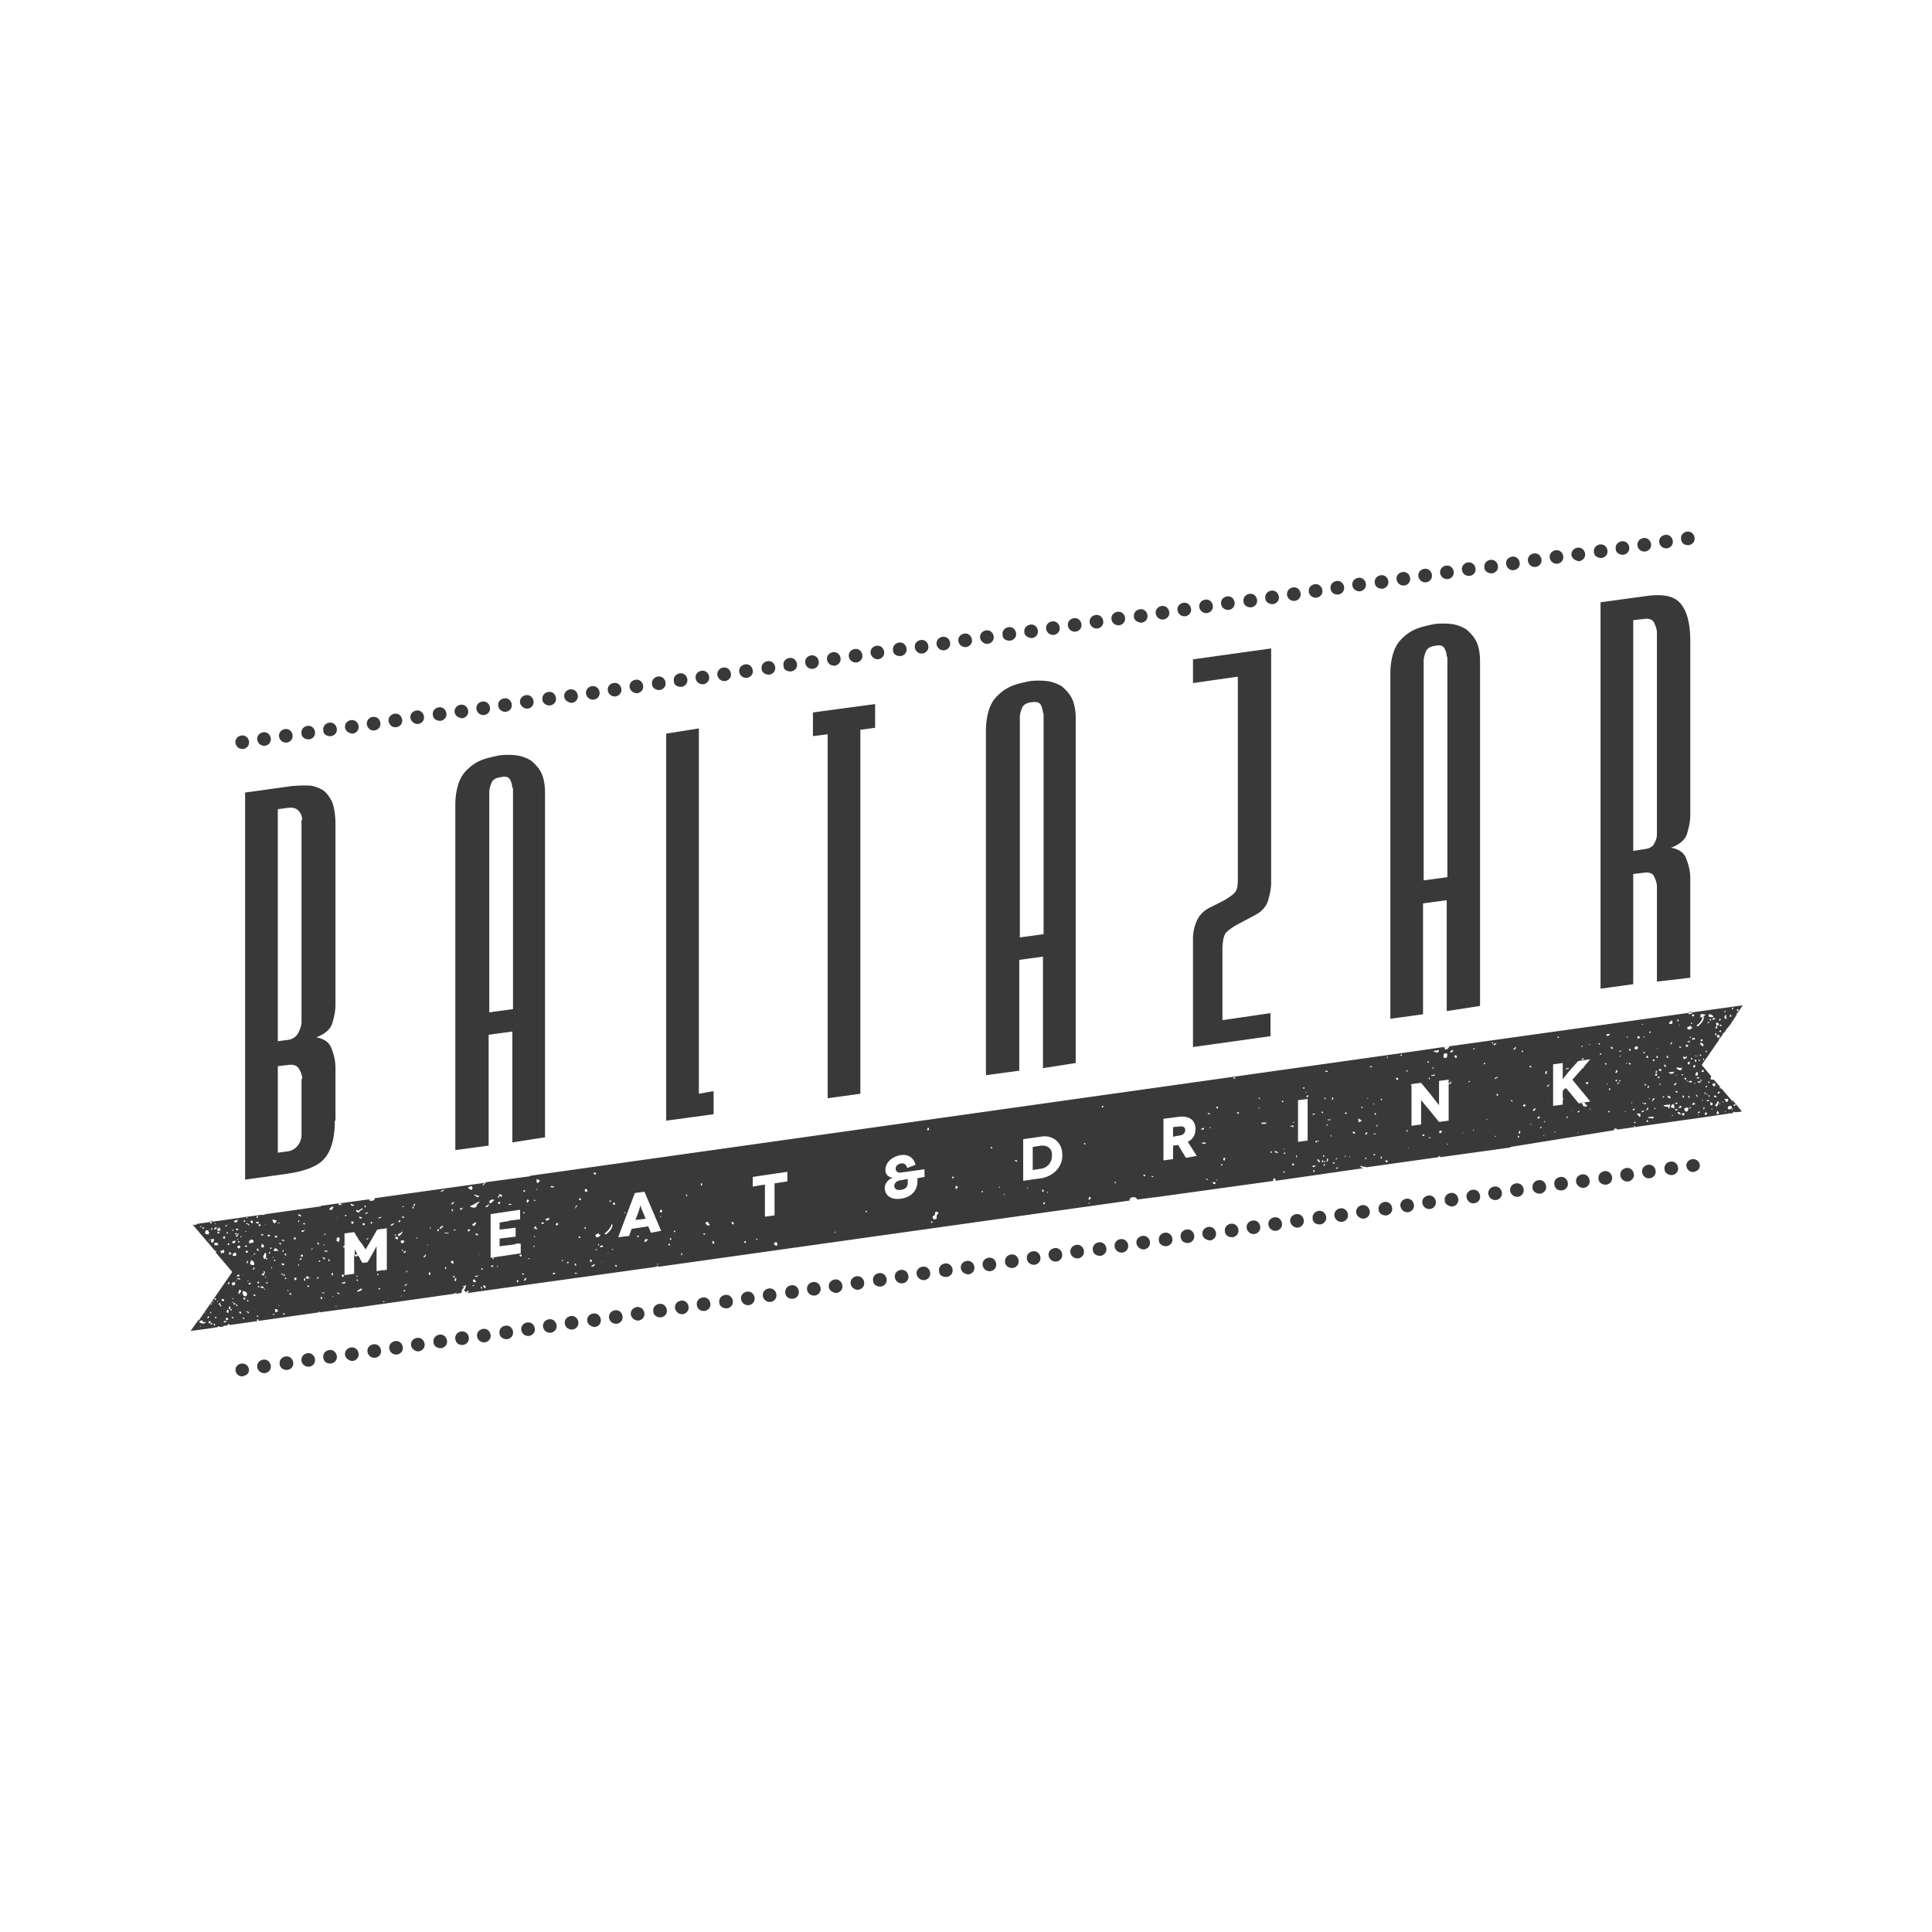 <svg xmlns="http://www.w3.org/2000/svg" width="560" height="560" fill="#383938"><path d="M97.053 324.83c0 5.203-1.113 8.92-3.158 11.146s-5.754 3.526-10.775 4.27l-12.072 1.673V229.724l12.072-1.676c2.232-.366 4.276-.366 5.947-.366s3.158.556 4.458 1.297c1.115.746 2.045 2.043 2.787 3.534.556 1.667.926 3.713.926 6.5V291.2c0 1.856-.37 3.526-.926 5.388s-2.23 3.157-4.647 4.088c2.228.373 3.903 1.484 4.46 3.34.744 1.857 1.113 3.714 1.113 5.57v15.23h-.185v.003zm-9.47-87.12c0-1.113-.373-2.04-1.116-2.785s-1.672-.928-3.16-.746l-2.785.375v67.24l2.973-.37c1.303-.187 2.415-.933 2.972-2.046s.928-2.227.928-3.153V237.7h.188v-.001zm0 75.045c0-1.117-.373-2.047-.93-2.972-.556-.932-1.67-1.3-2.97-1.116l-3.158.37v25.078l2.785-.372c1.302-.188 2.232-.746 2.974-1.673a5.05 5.05 0 0 0 1.113-3.159v-16.157h.185zm60.925 18.39V299l-6.872.928v32.135l-9.658 1.3v-99.93c0-2.603.372-4.648.93-6.315s1.485-3.158 2.78-4.275c1.118-1.1 2.604-2.042 4.088-2.6s3.16-.925 5.016-1.298c1.672-.2 3.34-.2 4.83 0 1.67.187 2.97.745 4.27 1.484 1.116.928 2.23 2.045 2.973 3.53s1.113 3.53 1.113 5.76v99.934l-9.472 1.483zm0-102.72c0-.56-.184-1.487-.56-2.232-.37-.925-1.3-1.3-2.785-.925-1.483.187-2.413.74-2.782 1.856-.376.93-.56 1.857-.56 2.413v63.898l6.875-.932v-64.08l-.188.001zM193.1 324.83V212.638l9.47-1.5v105.88l4.275-.745v6.685zm56.282-113.3v105.5l-9.474 1.297V212.82l-4.27.556v-6.87l18.02-2.42v6.873zm52.928 98.077v-32.32l-6.874.928v32.138l-9.658 1.298v-99.747c0-2.602.372-4.642.926-6.315.56-1.67 1.486-3.158 2.8-4.27 1.113-1.118 2.602-2.046 4.088-2.602 1.486-.562 3.157-.93 5.017-1.302 1.67-.186 3.342-.186 4.83 0 1.67.187 2.97.746 4.27 1.484 1.117.932 2.23 2.045 2.973 3.53s1.115 3.53 1.115 5.76v99.935l-9.476 1.484zm0-102.907c0-.556-.187-1.485-.558-2.224-.374-.934-1.3-1.118-2.783-.934-1.488.2-2.418.745-2.8 1.86-.372.926-.557 1.86-.557 2.413v63.9l6.876-.932v-64.085h-.2l.001.004zm43.478 96.78v-31.2c0-2.04.373-3.713 1.116-5.387s2.043-2.97 3.902-3.896l4.085-2.046c1.486-.925 2.602-1.67 3.155-2.413.56-.745.746-1.862.746-3.34v-59.07l-13 1.857v-6.87l22.66-3.157v67.616c0 2.043-.373 3.717-.93 5.574-.556 1.67-1.856 3.158-3.713 4.085l-5.576 2.972c-1.296.745-2.227 1.484-2.97 2.23-.563.932-.93 2.418-.93 4.645v20.622l13.93-2.04v6.683l-22.476 3.148zm73.556-10.404V260.93l-6.87.928v32.14l-9.473 1.3V195.36c0-2.6.373-4.647.93-6.315s1.483-3.157 2.784-4.27c1.116-1.118 2.602-2.046 4.092-2.6 1.48-.556 3.158-.93 5.015-1.3 1.673-.186 3.34-.186 4.83 0 1.666.187 2.97.745 4.27 1.484 1.113.928 2.232 2.046 2.974 3.53s1.1 3.53 1.1 5.76v99.933l-9.663 1.485zm0-102.72c0-.745-.184-1.487-.557-2.23-.372-.928-1.3-1.3-2.784-.928-1.487.186-2.42.745-2.785 1.856-.38.932-.56 1.857-.56 2.418v63.713l6.873-.93v-63.9h-.187zm60.928 94.174v-27.492c0-.746-.184-1.67-.746-2.785-.37-1.118-1.482-1.5-2.967-1.3l-3.16.373v31.95l-9.472 1.3v-112l13.56-1.857c4.458-.556 7.615 0 9.476 2.043 1.855 2.043 2.972 5.573 2.972 10.962v50.523c0 1.854-.374 3.528-.933 5.384s-2.226 3.157-4.64 4.088c2.227.373 3.897 1.485 4.455 3.34.742 1.857 1.116 3.713 1.116 5.574V283.4l-9.662 1.12zm0-101.05c0-.74-.184-1.667-.746-2.785-.37-1.115-1.482-1.484-2.967-1.298l-3.16.37v66.874l3.53-.56c1.298-.183 2.225-.746 2.595-1.67.562-.93.745-1.854.745-2.6V183.47zM70.12 398.946c-.557 0-.93-.187-1.3-.56s-.558-.926-.558-1.298a1.67 1.67 0 0 1 .558-1.302c.745-.745 2.043-.745 2.785 0 .37.37.558.93.558 1.302 0 .555-.188.926-.558 1.298-.372.187-.93.56-1.486.56m4.46-2.602c-.188-1.115.557-2.044 1.674-2.23s2.04.562 2.228 1.673-.557 2.047-1.67 2.23h-.188c-1.113-.001-1.855-.746-2.043-1.673m6.503-.93c-.185-1.116.554-2.042 1.67-2.23s2.043.562 2.228 1.673c.185 1.118-.56 2.043-1.674 2.23h-.18c-1.114.001-2.044-.745-2.044-1.674m6.315-.928c-.188-1.114.557-2.042 1.67-2.23s2.043.562 2.228 1.672-.557 2.044-1.667 2.228h-.188a2.02 2.02 0 0 1-2.044-1.671m6.315-.927c-.185-1.116.56-2.046 1.675-2.23 1.115-.2 2.043.557 2.23 1.67s-.56 2.043-1.674 2.23h-.188c-1.114-.001-1.86-.553-2.044-1.67m6.316-.742c-.188-1.12.556-2.044 1.67-2.233s2.043.555 2.23 1.674c.188 1.1-.556 2.04-1.67 2.226h-.375c-.743-.186-1.67-.74-1.856-1.667m6.503-.93c-.2-1.112.553-2.043 1.67-2.23s2.044.557 2.227 1.674-.556 2.043-1.67 2.23h-.184c-1.116 0-1.86-.742-2.044-1.673m6.315-.93c-.187-1.116.558-2.04 1.67-2.225 1.118-.188 2.045.557 2.232 1.67s-.558 2.045-1.675 2.23h-.184a2.02 2.02 0 0 1-2.043-1.673m6.312-.93c-.184-1.115.56-2.04 1.674-2.23s2.043.556 2.23 1.674-.56 2.04-1.672 2.225h-.185c-.928 0-1.858-.74-2.046-1.67m6.506-.93c-.188-1.1.557-2.04 1.67-2.228s2.045.557 2.23 1.674c.185 1.1-.557 2.043-1.675 2.23h-.185c-1.113 0-2.04-.745-2.04-1.675m6.316-.926c-.188-1.115.558-2.047 1.672-2.23s2.04.556 2.23 1.667c.184 1.118-.56 2.047-1.672 2.232h-.188c-1.117.002-1.86-.554-2.043-1.67m6.314-.75c-.188-1.114.558-2.04 1.673-2.226s2.043.563 2.23 1.673c.187 1.118-.558 2.044-1.674 2.228h-.185c-1.115 0-1.862-.744-2.045-1.675m6.5-.926c-.188-1.114.557-2.045 1.672-2.23s2.043.558 2.23 1.673-.558 2.047-1.67 2.23h-.188c-1.1.001-2.042-.748-2.042-1.674m6.315-.928c-.184-1.112.56-2.042 1.676-2.23s2.042.56 2.23 1.67-.56 2.04-1.674 2.23h-.2c-1.112.003-1.858-.744-2.043-1.672m6.317-.927c-.188-1.117.556-2.043 1.67-2.232s2.042.56 2.23 1.676-.556 2.04-1.67 2.224h-.188c-1.117.002-1.855-.74-2.043-1.668m6.318-.93c-.188-1.116.558-2.04 1.667-2.23 1.115-.2 2.044.562 2.232 1.67.183 1.115-.56 2.043-1.675 2.232h-.185c-.926.001-1.857-.56-2.04-1.672m6.5-.746c-.187-1.1.558-2.038 1.67-2.226 1.118-.186 2.045.553 2.23 1.667s-.557 2.043-1.674 2.23h-.184c-1.117-.18-1.86-.743-2.042-1.672m6.312-.927c-.185-1.1.56-2.044 1.673-2.23s2.045.56 2.227 1.674c.188 1.117-.557 2.043-1.67 2.23h-.188c-1.113-.001-1.855-.747-2.043-1.674m6.32-.93c-.188-1.115.558-2.04 1.672-2.23s2.043.555 2.23 1.673-.557 2.04-1.675 2.226h-.184c-.93 0-1.864-.74-2.044-1.67m6.5-.927c-.185-1.113.557-2.04 1.675-2.23s2.043.556 2.225 1.67c.188 1.116-.557 2.05-1.672 2.23h-.184c-1.115-.001-2.044-.746-2.044-1.673m6.317-.93c-.188-1.112.558-2.044 1.672-2.23s2.044.56 2.23 1.672-.558 2.045-1.674 2.232h-.184c-1.118 0-1.863-.745-2.045-1.674m6.312-.928c-.184-1.117.558-2.047 1.675-2.23s2.043.563 2.228 1.673c.188 1.117-.558 2.045-1.67 2.23h-.188c-1.115-.004-1.857-.563-2.045-1.673m6.503-.743c-.188-1.114.56-2.042 1.675-2.226s2.042.557 2.228 1.666c.184 1.118-.56 2.046-1.67 2.23h-.188c-1.114.001-2.045-.744-2.045-1.67m6.317-.932c-.184-1.114.556-2.045 1.67-2.23s2.042.556 2.227 1.67-.556 2.05-1.667 2.23h-.188c-1.114.005-1.86-.738-2.042-1.67m6.315-.93c-.188-1.115.557-2.038 1.67-2.23s2.045.56 2.232 1.677c.183 1.1-.558 2.04-1.675 2.22h-.185c-1.115.001-1.858-.74-2.043-1.668m6.503-.928c-.188-1.1.557-2.045 1.67-2.227 1.117-.2 2.044.556 2.23 1.67s-.557 2.04-1.674 2.228h-.37c-.93 0-1.856-.744-1.856-1.672m6.312-.928c-.184-1.117.56-2.045 1.674-2.232s2.044.556 2.226 1.674c.188 1.115-.554 2.042-1.668 2.23h-.188a2.02 2.02 0 0 1-2.044-1.671m6.318-.743c-.188-1.112.557-2.04 1.67-2.23s2.043.562 2.23 1.674-.558 2.04-1.67 2.227h-.188c-1.117-.2-1.855-.742-2.043-1.672m6.315-.93c-.188-1.1.558-2.04 1.672-2.23s2.044.56 2.23 1.674-.56 2.046-1.673 2.23h-.185c-.93-.001-1.86-.744-2.045-1.674m6.503-.924c-.188-1.116.558-2.043 1.672-2.23s2.042.56 2.23 1.67-.558 2.04-1.674 2.226h-.184c-1.116.001-2.043-.742-2.043-1.666m6.312-.93c-.188-1.118.557-2.046 1.675-2.23s2.043.56 2.228 1.672-.557 2.046-1.67 2.232h-.188c-1.115-.002-1.857-.744-2.045-1.675m6.315-.93c-.184-1.116.56-2.042 1.67-2.23s2.043.556 2.23 1.67-.556 2.042-1.67 2.232h-.188c-.926.001-1.86-.743-2.044-1.673m6.504-.928c-.188-1.115.556-2.04 1.673-2.23 1.114-.184 2.04.557 2.225 1.674s-.556 2.04-1.668 2.226h-.188c-1.114 0-2.042-.558-2.042-1.67m6.316-.742c-.188-1.116.558-2.05 1.67-2.226 1.114-.188 2.044.556 2.232 1.667s-.56 2.046-1.676 2.232h-.185c-1.113-.192-1.856-.742-2.04-1.673m6.315-.93c-.187-1.117.558-2.04 1.673-2.227s2.042.56 2.23 1.67c.188 1.116-.557 2.04-1.67 2.23h-.188c-1.112 0-1.856-.742-2.043-1.673m6.5-.93c-.185-1.1.558-2.04 1.675-2.227s2.042.556 2.226 1.67-.556 2.045-1.672 2.23h-.188c-1.1.001-2.04-.745-2.04-1.675m6.32-.928c-.2-1.113.558-2.045 1.67-2.23s2.043.563 2.23 1.673c.188 1.117-.557 2.047-1.675 2.23h-.186c-1.114-.001-1.856-.745-2.04-1.673m6.3-.93c-.185-1.116.56-2.04 1.675-2.225s2.04.56 2.227 1.67-.558 2.046-1.67 2.225h-.187c-1.117 0-1.858-.74-2.046-1.67m6.318-.93c-.188-1.114.558-2.043 1.668-2.225 1.117-.188 2.047.56 2.23 1.672s-.558 2.043-1.672 2.23h-.184c-.926.001-1.854-.562-2.04-1.676m6.5-.738c-.188-1.116.558-2.047 1.675-2.232s2.043.563 2.226 1.677-.558 2.043-1.67 2.225h-.184c-1.116-.002-2.046-.746-2.046-1.67m6.316-.93c-.185-1.118.56-2.05 1.67-2.232s2.042.563 2.23 1.673c.185 1.117-.56 2.04-1.67 2.226h-.185c-1.116 0-1.862-.738-2.045-1.667m6.32-.932c-.188-1.116.558-2.04 1.67-2.227s2.045.56 2.23 1.67-.562 2.046-1.673 2.23h-.188c-.925.001-1.853-.74-2.038-1.673m6.497-.928c-.185-1.1.56-2.043 1.67-2.23s2.045.555 2.233 1.673c.185 1.1-.562 2.043-1.676 2.228h-.182c-1.115 0-2.045-.744-2.045-1.672m6.318-.927c-.187-1.115.558-2.046 1.673-2.23 1.114-.2 2.042.556 2.23 1.674.188 1.1-.56 2.04-1.67 2.225h-.188c-1.113-.001-1.858-.553-2.044-1.67m6.317-.746c-.2-1.114.557-2.04 1.668-2.227s2.045.553 2.23 1.672-.56 2.038-1.676 2.23h-.184c-1.116-.2-1.854-.744-2.04-1.674m6.5-.93c-.187-1.1.558-2.038 1.673-2.226s2.04.554 2.23 1.67-.56 2.047-1.676 2.23h-.188c-1.1.002-2.038-.744-2.038-1.674m6.315-.93c-.187-1.108.56-2.04 1.674-2.227s2.04.56 2.223 1.676-.553 2.04-1.667 2.228h-.187a2.02 2.02 0 0 1-2.043-1.677m6.315-.927c-.186-1.114.56-2.045 1.675-2.23s2.045.557 2.228 1.674c.2 1.114-.556 2.045-1.667 2.23h-.187a2.03 2.03 0 0 1-2.049-1.674m6.316-.928c-.184-1.1.56-2.04 1.673-2.225s2.043.557 2.23 1.667c.185 1.116-.56 2.045-1.673 2.232h-.187c-.925.001-1.857-.746-2.042-1.674m6.504-.927c-.187-1.118.557-2.046 1.667-2.23 1.117-.187 2.046.56 2.23 1.674.2 1.1-.556 2.042-1.666 2.23h-.2c-1.113 0-2.04-.56-2.04-1.674m6.314-.745c-.186-1.112.56-2.044 1.668-2.23 1.118-.187 2.048.56 2.234 1.673s-.56 2.043-1.673 2.23h-.188a2.02 2.02 0 0 1-2.041-1.673m6.317-.925c-.188-1.116.56-2.043 1.673-2.23s2.04.56 2.23 1.67-.56 2.04-1.672 2.23h-.2c-.93.001-1.86-.744-2.04-1.67m6.5-.932c-.188-1.118.56-2.04 1.673-2.227s2.043.556 2.226 1.67c.2 1.115-.556 2.043-1.667 2.23h-.188c-1.113 0-2.044-.74-2.044-1.673m6.315-.93c-.186-1.114.56-2.04 1.67-2.228 1.116-.187 2.047.56 2.233 1.672s-.56 2.04-1.677 2.23H408c-1.108.003-1.853-.744-2.04-1.673m6.315-.926c-.187-1.113.56-2.04 1.677-2.23s2.04.555 2.224 1.67-.557 2.04-1.67 2.23h-.186c-1.112.001-1.857-.745-2.044-1.67m6.5-.743c-.186-1.115.557-2.043 1.674-2.232s2.042.556 2.223 1.674c.2 1.114-.553 2.04-1.666 2.228h-.373c-.93-.2-1.858-.744-1.858-1.67m6.317-.932c-.187-1.112.556-2.04 1.673-2.23 1.117-.183 2.046.56 2.23 1.675.2 1.116-.556 2.042-1.666 2.23h-.374c-.935.001-1.677-.742-1.862-1.674m6.314-.93c-.184-1.1.56-2.042 1.673-2.23s2.044.56 2.23 1.668c.183 1.116-.564 2.05-1.675 2.235h-.186c-1.113.001-1.854-.745-2.042-1.674m6.32-.925c-.187-1.114.555-2.042 1.666-2.23 1.118-.184 2.05.557 2.232 1.673s-.562 2.046-1.673 2.23h-.187c-.924 0-1.853-.746-2.038-1.67m6.502-.932c-.187-1.1.56-2.04 1.666-2.225 1.12-.188 2.046.557 2.235 1.673s-.56 2.04-1.672 2.227h-.2c-1.1 0-2.04-.743-2.04-1.675m6.314-.93c-.2-1.114.556-2.04 1.668-2.226s2.045.556 2.23 1.667c.2 1.117-.56 2.042-1.673 2.23h-.184c-1.115.007-1.857-.553-2.04-1.67m6.315-.738c-.187-1.115.556-2.047 1.672-2.232s2.04.56 2.224 1.677c.192 1.114-.553 2.042-1.67 2.225h-.188c-.927-.001-1.852-.744-2.038-1.67m6.5-.928c-.186-1.118.56-2.043 1.67-2.233 1.116-.184 2.047.563 2.232 1.674s-.558 2.046-1.677 2.23h-.186c-1.108-.004-2.04-.742-2.04-1.67m6.316-.932c-.186-1.112.56-2.04 1.676-2.226 1.1-.2 2.04.556 2.227 1.67s-.56 2.04-1.67 2.23h-.182a2.02 2.02 0 0 1-2.05-1.673m6.32-.93c-.2-1.114.556-2.042 1.666-2.23 1.117-.2 2.04.56 2.23 1.673s-.56 2.043-1.672 2.224h-.37c-.926.006-1.672-.74-1.855-1.668m6.498-.928c-.188-1.114.56-2.046 1.672-2.23 1.12-.184 2.045.562 2.23 1.673s-.56 2.046-1.674 2.23h-.184c-1.116-.003-2.044-.745-2.044-1.673"/><path d="M490.662 339.7c-.553 0-.93-.188-1.3-.56a2.02 2.02 0 0 1-.56-1.3c0-.56.187-.932.56-1.3.746-.744 2.044-.744 2.782 0 .376.367.563.927.563 1.3 0 .56-.188.928-.563 1.3-.55.37-.924.56-1.483.56M68.266 215.423c-.188-1.118.558-2.046 1.67-2.227 1.115-.187 2.045.557 2.23 1.667.184 1.118-.558 2.043-1.675 2.232h-.188c-1.1-.004-1.854-.743-2.036-1.672m6.312-.93c-.188-1.117.557-2.043 1.674-2.232 1.113-.183 2.04.56 2.228 1.673s-.557 2.047-1.67 2.23h-.188c-1.113.005-1.855-.74-2.043-1.67m6.317-.93c-.188-1.1.558-2.04 1.67-2.23 1.116-.183 2.043.562 2.23 1.673s-.558 2.047-1.676 2.232h-.182a2.02 2.02 0 0 1-2.042-1.676m6.5-.923c-.188-1.117.557-2.048 1.67-2.234s2.043.558 2.228 1.673-.557 2.04-1.667 2.23h-.188c-1.114-.001-2.044-.745-2.044-1.668m6.315-.93c-.185-1.118.56-2.043 1.675-2.232s2.043.562 2.23 1.674-.56 2.046-1.674 2.23h-.188c-1.114-.001-2.044-.557-2.044-1.67m6.316-.746c-.188-1.115.556-2.042 1.67-2.23s2.043.56 2.23 1.673-.556 2.046-1.67 2.234h-.188c-1.117-.185-1.856-.744-2.043-1.676m6.312-.924c-.184-1.115.56-2.046 1.674-2.23s2.044.556 2.228 1.673c.187 1.1-.553 2.04-1.67 2.23h-.373c-.926-.003-1.667-.75-1.858-1.673m6.32-.93c-.185-1.118.557-2.046 1.673-2.235s2.042.558 2.227 1.677c.187 1.113-.557 2.04-1.672 2.226h-.373c-.927-.001-1.668-.74-1.855-1.668m6.318-.93c-.188-1.114.558-2.042 1.67-2.227s2.044.557 2.232 1.668c.185 1.118-.56 2.045-1.675 2.235h-.184c-.932.001-1.862-.745-2.043-1.676m6.5-.926c-.188-1.117.557-2.047 1.667-2.232 1.118-.186 2.045.56 2.232 1.67.188 1.118-.558 2.045-1.675 2.23h-.183c-1.115.001-2.04-.744-2.04-1.67m6.315-.744c-.188-1.115.56-2.046 1.674-2.23s2.043.558 2.225 1.675c.188 1.112-.554 2.04-1.67 2.227h-.184c-1.114-.187-1.856-.747-2.044-1.67m6.314-.93c-.187-1.117.558-2.046 1.673-2.23s2.043.56 2.227 1.67c.188 1.116-.556 2.044-1.667 2.232h-.187a2.02 2.02 0 0 1-2.046-1.672m6.315-.932c-.184-1.115.56-2.04 1.672-2.226s2.042.556 2.23 1.667c.185 1.117-.56 2.047-1.674 2.23h-.184c-1.115.001-1.86-.738-2.045-1.67m6.318-.924c-.188-1.115.556-2.046 1.667-2.232 1.118-.186 2.043.56 2.23 1.676s-.557 2.04-1.67 2.227h-.187c-.927-.001-1.854-.747-2.04-1.67m6.5-.935c-.187-1.1.56-2.043 1.674-2.223 1.115-.188 2.044.556 2.225 1.67.188 1.115-.552 2.043-1.667 2.232h-.188c-1.112-.006-2.044-.745-2.044-1.68m6.318-.74c-.188-1.118.557-2.046 1.67-2.227s2.044.556 2.23 1.67-.557 2.042-1.672 2.232h-.188c-1.113-.2-1.853-.746-2.04-1.675m6.316-.928c-.187-1.118.554-2.043 1.67-2.23s2.045.556 2.232 1.673-.56 2.043-1.675 2.223h-.188c-1.1 0-1.855-.74-2.04-1.667m6.315-.928c-.188-1.116.558-2.046 1.67-2.23 1.118-.184 2.045.556 2.23 1.673.187 1.1-.557 2.04-1.672 2.227h-.188a2.02 2.02 0 0 1-2.04-1.671m6.314-.928c-.184-1.118.558-2.046 1.675-2.23 1.113-.2 2.043.556 2.23 1.67s-.56 2.04-1.675 2.227h-.186a2.18 2.18 0 0 1-2.045-1.668m6.5-.932c-.185-1.114.56-2.043 1.672-2.227s2.043.56 2.23 1.674-.558 2.043-1.67 2.224h-.185c-1.117-.001-2.047-.74-2.047-1.67m6.32-.932c-.184-1.1.558-2.04 1.676-2.223 1.114-.2 2.042.556 2.225 1.67s-.558 2.043-1.67 2.23h-.188c-1.113-.001-2.043-.56-2.043-1.677m6.314-.735c-.186-1.118.558-2.05 1.673-2.232s2.043.556 2.228 1.673-.558 2.04-1.67 2.227h-.185c-1.118-.001-1.86-.747-2.046-1.668m6.314-.932c-.185-1.117.556-2.046 1.673-2.23s2.045.56 2.225 1.674c.188 1.115-.556 2.043-1.667 2.223H210c-1.112 0-1.855-.735-2.043-1.667m6.32-.93c-.188-1.115.558-2.043 1.673-2.227s2.045.556 2.23 1.667c.188 1.117-.56 2.046-1.674 2.23h-.185c-1.115.004-1.862-.738-2.043-1.67m6.5-.926c-.188-1.118.558-2.045 1.673-2.23s2.044.556 2.227 1.673c.188 1.114-.558 2.04-1.672 2.226h-.188c-1.1.001-2.04-.744-2.04-1.67m6.32-.928c-.188-1.117.558-2.046 1.67-2.23s2.044.556 2.232 1.673-.557 2.043-1.674 2.224h-.185c-1.117 0-2.043-.556-2.043-1.668m6.312-.745c-.188-1.118.557-2.046 1.67-2.23s2.04.558 2.23 1.67c.184 1.115-.56 2.043-1.67 2.226h-.188c-1.113.005-1.855-.74-2.043-1.668m6.317-.93c-.187-1.115.558-2.04 1.67-2.227s2.043.56 2.23 1.674-.558 2.043-1.673 2.23h-.184c-1.115 0-1.858-.745-2.043-1.676m6.316-.926c-.185-1.115.56-2.046 1.675-2.23s2.043.556 2.225 1.674c.188 1.115-.557 2.045-1.67 2.23h-.188a2.02 2.02 0 0 1-2.04-1.674m6.315-.928c-.187-1.118.557-2.047 1.67-2.23 1.118-.2 2.043.556 2.23 1.667.187 1.117-.556 2.042-1.674 2.23h-.185c-.928 0-1.858-.74-2.043-1.667m6.5-.928c-.187-1.118.556-2.043 1.67-2.23s2.043.556 2.23 1.673-.556 2.043-1.67 2.227h-.188c-1.112-.004-2.043-.56-2.043-1.67m6.318-.746c-.188-1.115.553-2.043 1.67-2.23s2.045.56 2.23 1.673-.56 2.043-1.676 2.23h-.37c-.93.001-1.672-.744-1.855-1.673m6.313-.928c-.185-1.115.557-2.04 1.673-2.226s2.044.56 2.227 1.67-.557 2.046-1.67 2.23h-.188a2.02 2.02 0 0 1-2.043-1.673m6.318-.928c-.188-1.118.557-2.043 1.67-2.23s2.045.556 2.232 1.67-.562 2.04-1.675 2.227h-.188a2.01 2.01 0 0 1-2.039-1.669m6.3-.93c-.186-1.115.56-2.043 1.675-2.23s2.043.556 2.23 1.674c.187 1.1-.558 2.042-1.673 2.226h-.188c-.927 0-1.857-.742-2.043-1.67m6.504-.934c-.187-1.1.562-2.04 1.67-2.223 1.114-.2 2.043.556 2.23 1.667.185 1.117-.56 2.046-1.675 2.232h-.188c-1.114 0-2.038-.558-2.038-1.676m6.315-.74c-.188-1.114.557-2.04 1.672-2.23s2.04.556 2.227 1.673-.557 2.04-1.67 2.227h-.185c-1.115-.18-2.045-.743-2.045-1.67m6.313-.928c-.185-1.112.562-2.043 1.675-2.23s2.04.558 2.23 1.673-.558 2.043-1.672 2.223h-.186a2.02 2.02 0 0 1-2.046-1.667m6.32-.928c-.188-1.115.556-2.04 1.674-2.23 1.114-.183 2.042.563 2.225 1.673s-.557 2.043-1.67 2.23h-.186c-1.112-.003-1.855-.745-2.042-1.673m6.314-.93c-.185-1.115.56-2.047 1.67-2.232s2.045.56 2.228 1.67c.186 1.118-.556 2.045-1.672 2.23h-.185a2.01 2.01 0 0 1-2.04-1.67m6.318-.932c-.188-1.115.56-2.042 1.67-2.226s2.042.553 2.228 1.67-.558 2.043-1.67 2.232h-.188c-.93.001-1.856-.56-2.04-1.676m6.5-.74c-.185-1.112.56-2.043 1.67-2.23 1.116-.186 2.047.56 2.23 1.673s-.56 2.043-1.675 2.23h-.188c-1.108-.186-2.038-.742-2.038-1.673m6.315-.93c-.188-1.114.557-2.04 1.672-2.23 1.113-.184 2.038.558 2.228 1.673s-.558 2.045-1.67 2.23h-.188c-1.116-.003-1.86-.744-2.043-1.673m6.313-.93c-.184-1.115.563-2.046 1.673-2.23s2.044.56 2.23 1.673-.56 2.043-1.674 2.23h-.187c-1.1.003-1.855-.742-2.04-1.67m6.315-.93c-.186-1.114.56-2.042 1.675-2.226s2.04.556 2.23 1.67-.556 2.043-1.668 2.227h-.186c-1.116.005-1.86-.74-2.05-1.672m6.315-.924c-.184-1.118.562-2.047 1.675-2.232s2.044.558 2.227 1.676-.558 2.04-1.666 2.227h-.187c-.93-.001-1.86-.558-2.05-1.67m6.506-.745c-.185-1.115.556-2.043 1.672-2.23s2.046.556 2.226 1.673c.188 1.112-.555 2.043-1.67 2.23h-.183c-1.118-.004-2.045-.745-2.045-1.673m6.313-.93c-.186-1.112.558-2.04 1.675-2.227 1.1-.187 2.043.56 2.23 1.67s-.56 2.046-1.674 2.23h-.2c-1.112 0-2.04-.745-2.04-1.674m6.316-.93c-.187-1.1.56-2.042 1.666-2.23 1.118-.2 2.048.556 2.234 1.67s-.56 2.04-1.67 2.226h-.2c-1.1.008-1.853-.738-2.04-1.667m6.315-.928c-.183-1.115.56-2.043 1.674-2.23s2.046.555 2.23 1.673c.2 1.112-.556 2.04-1.673 2.227h-.2a2.02 2.02 0 0 1-2.041-1.671m6.316-.934c-.188-1.112.56-2.04 1.672-2.224 1.112-.2 2.04.555 2.23 1.67s-.56 2.043-1.674 2.232h-.188c-1.1.001-1.853-.56-2.04-1.678m6.314-.923c-.183-1.118.563-2.043 1.677-2.23s2.038.558 2.226 1.673-.56 2.043-1.667 2.23h-.186c-.93.001-1.863-.562-2.05-1.674m6.504-.745c-.188-1.118.557-2.042 1.675-2.23s2.038.56 2.226 1.674-.56 2.043-1.673 2.224h-.187c-1.113-.001-2.04-.74-2.04-1.67m6.317-.925c-.184-1.117.556-2.042 1.672-2.227s2.047.557 2.227 1.667c.187 1.117-.56 2.046-1.67 2.23h-.183c-1.118-.001-1.863-.746-2.045-1.67m6.314-.932c-.184-1.115.562-2.04 1.673-2.23 1.117-.188 2.04.556 2.23 1.67.183 1.118-.56 2.043-1.67 2.23h-.187c-1.117.002-1.86-.74-2.045-1.672m6.315-.93c-.186-1.115.556-2.04 1.674-2.226 1.112-.186 2.043.556 2.23 1.673.184 1.1-.56 2.043-1.674 2.223h-.188a2.01 2.01 0 0 1-2.04-1.67m6.315-.922c-.187-1.117.56-2.048 1.674-2.232s2.04.555 2.23 1.673-.56 2.04-1.676 2.227h-.187c-.925-.001-1.853-.56-2.04-1.668m6.504-.748c-.2-1.115.556-2.04 1.67-2.223s2.043.556 2.23 1.667c.187 1.117-.56 2.047-1.67 2.23h-.2c-1.112-.003-2.04-.745-2.04-1.673m6.316-.928c-.2-1.1.556-2.04 1.67-2.23 1.115-.183 2.044.562 2.232 1.674s-.555 2.045-1.673 2.232h-.373c-.927-.001-1.67-.75-1.855-1.677m6.314-.93c-.188-1.115.557-2.043 1.675-2.227s2.04.558 2.226 1.674-.56 2.042-1.67 2.23h-.37c-.934 0-1.678-.745-1.862-1.676m6.315-.926c-.188-1.118.557-2.046 1.673-2.23s2.04.562 2.228 1.673c.185 1.118-.56 2.04-1.675 2.227h-.186c-1.1 0-1.856-.745-2.04-1.67m6.316-.742c-.182-1.118.563-2.043 1.674-2.23s2.04.56 2.23 1.673c.183 1.1-.563 2.043-1.674 2.226h-.2c-.925-.182-1.857-.736-2.04-1.668m6.5-.93c-.184-1.115.56-2.04 1.676-2.23 1.116-.183 2.043.562 2.23 1.67.186 1.115-.562 2.043-1.673 2.23h-.187c-1.116.003-2.047-.74-2.047-1.67m6.317-.923c-.186-1.118.557-2.045 1.67-2.234s2.043.56 2.23 1.676-.557 2.04-1.674 2.227h-.187c-1.1-.002-2.038-.746-2.038-1.67m6.318-.935c-.2-1.115.556-2.045 1.67-2.23s2.043.557 2.232 1.673-.556 2.04-1.673 2.226h-.2c-1.115.001-1.856-.735-2.04-1.67m6.312-.927c-.186-1.117.56-2.047 1.673-2.226 1.115-.186 2.043.56 2.23 1.67s-.56 2.046-1.67 2.23h-.188c-1.1 0-1.858-.746-2.044-1.673m6.316-.928c-.187-1.118.56-2.043 1.67-2.23 1.117-.184 2.046.562 2.23 1.676.2 1.115-.556 2.04-1.673 2.226h-.184c-1.1-.001-1.856-.562-2.042-1.673M185.66 349.35l-.56 1.853-.925 2.416 2.97-.37-.93-2.23c-.372-.746-.554-1.67-.554-1.67m156.402-22.85l-2.045.2v2.778l2.045-.373c1.117-.186 1.482-.93 1.482-1.666.001-.365-.365-1.112-1.482-.928m-239.248 35.666v1.483c.186 0 .557 0 .746-.187l-.746-1.296zm156.4-18.387c0 .743.746 1.3 1.86 1.1 1.302-.186 2.043-.742 2.043-2.225v-.93l-2.043.372c-1.3.178-1.86.923-1.86 1.67m42.54-11.705l-2.415.374v6.685l2.415-.374c1.67-.2 3.154-1.673 3.154-3.718.188-2.035-1.3-3.153-3.154-2.967m117.578-28.602h.375l-1.114.185h.183c.186-.185.372-.185.556-.185M135.32 374.24c-.185-.186-.373 0-.557.185l1.114-.185h-.188c-.185.185-.37 0-.37 0"/><path d="M501.998 319.256c0-.187 0-.187 0 0h.186l-5.4-6.315h-.743c-.37-.186-.183-.744 0-.93l-2.784-3.34.186.184s-.186 0-.186-.184l5.017-7.246v-.368h.184l.934-1.305v-.187c0-.188.185-.188.367-.188l.745-1.114v-.188h.19l.556-.74c0-.19 0-.19.19-.19l2.04-3.158h-.183c.183-.367.183-.367.365-.367l1.49-2.23-85.08 11.89c0 .187 0 .187-.186.37-.188.375-.56.56-.93.56-.2-.372-.373-.372-.373-.744l-8.917 1.3-255.962 36.033-.187.19h-.188l-12.445 1.674c-.37.37-.556.928-1.116.928l.745-.744-31.95 4.46v.374c-.188.373-.745.373-1.302.373-.188 0-.373-.187-.188-.373.188-.192.56-.192.745-.192h.188l-9.472 1.302c.188 0 .188.188.188.372l.188-.186c.556-.187.184.186 0 .186-.188.19-.558.19-.746 0v-.372l-5.2.745v.19h-.372l-15.79 2.23-.188.186h-1.113l-18.392 2.604c-.188.37-.743.37-1.3.183l6.5 7.618h.372c0 .184 0 .37-.187.37l-.373-.37 5.2 6.13-5.758 8.354-3.718 5.387v.188h-.184v-.188l-2.416 3.348 4.273-.563h.184l3.53-.556v-.19c.188-.187.376 0 .376.19l1.298-.19v-.187h.185l27.492-3.9h-.188c0-.187.373-.187.373 0l9.842-1.3s.187-.188.373-.188v.188l28.79-4.09c0-.187.188-.187.372-.187 0-.186.188-.37.188-.186l-.188.188v.2l1.486-.2c.184-.188.184-.188.184-.37.184 0 .184-.185 0-.185 0-.372.372-.744.56-.93s-.187-.376-.375-.56c.375.184.746 0 1.117-.372-.188.746-.188 1.3-.74 1.672.184 0 .554.186.554.558.188-.187.373-.372.93-.558 0 0 0 .37-.188.558 0 0-.185 0-.185.186l54.797-7.61c0-.2.37-.2.558-.2v.2l137.456-19.318-.93.186c0-.745.558-1.3 1.86-.932.188.187.373.372.373.563l4.457-.563c0-.184.185-.184.185 0l34.924-4.83c-.187-.184-.187-.557.185-.744.375 0 .375.374.375.744h-.193l25.82-3.713c-.373 0-.925-.2-1.115-.557.2-.188.742.184 1.3.184.184 0 .556 0 .373.183h-.19l21.177-2.968c0-.188.187-.188.187-.372.19 0 .373.188.373.372l20.25-2.8h-.188s.373 0 .373-.184l29.902-4.83c0-.56.745-.745.932-.186l20.798-2.97h.2l11.33-1.67c0-.188.187-.188.187-.188v.188l1.3-.188h-.19v-.187c.375-.372.56 0 .747 0l1.487-.188c.186-.184.186-.184.186 0h.187l-2.785-3.342c.002.375.002.747-.182.375m2.04-26.562c0 .185-.184.185-.184.37h-.375v-.56c.188.001.376.19.56.19m-1.673-.562v.374h-.366v-.374h.366m-.926 2.602v-.555c.56-.183.56.746 0 .555m-.93.563c-.93.184-.744-1.117-.186-1.117 0 .554 0 .554.186 1.117m-.555-2.418c.555.56-.374.932 0 0M59.347 380.557c.188-.745 0 .928 0 0m-1.3 3.902c.19-.745.19.556 0 0m-.37-1.49c.372 0 .745-.186.745-.368.373.183.373.924 1.298.555-.184.742-1.86.56-2.043-.187m3.53-5.196h.188v.37h-.372c.184-.188.184-.188.184-.37zm-.188 2.413c.372 0 .188.746-.185.372.185-.2.185-.2.185-.372m-.74 1.3c.37 0 .37.19.185.562H60.1c0-.372.188-.372.188-.562m.185 2.04v-.557h.558v.557h-.558m.555.373c0-.19.188-.373.188-.556.188 0 .188.366.372.366 0 .2-.372.2-.56.2m.56-6.504c.37-.74.37.38 0 0m.37 6.693v-.378c.373-.187.373.19.373.56-.19.003-.19-.18-.373-.18m.372-2.045v-.373h.372v.373h-.372m0-5.2c-.56-.745.928-.745 0 0m.556.37c.184-.557.557.562 0 0m.93.375c.188.188 0 .56-.372.56-.373-.19.188-.372.372-.56m.185 1.112c-.187 0-.187-.373-.37-.373.001-.552.743.004.37.373m28.42-18.4v.377c-.743.183-.37-.93 0-.377m-4.457-5.756c.188-.187.558 0 .375.373-.375 0-.562-.188-.375-.373m-1.486-2.42c.186-.367.56 0 .744.19.187.373-.373.373-.373 0-.185.184-.555 0-.37-.19m-4.832 7.243h.745c.188.563-.555.2-.745.2v-.2zm.56 3.344s-.372.188-.372 0 .184-.186.184-.368c.188-.184.188.188.188.368m0 1.863c.557-.56-.37.56 0 0m.185 2.04c-.37.186-.745.186-.745-.37.376-.184.745 0 .745.37m.184 2.787v.37h-.37v-.37h.37m-1.483-14.674c-.185-.187-.373-.187-.746-.187 0-.185.93-.185.746.187m-1.67 7.803c-.188-.745.743-.928.925-.372l.188.19c.376.183 0 .366-.188.183 0 0-.184 0-.184-.183v.183c-.374.18-.557.18-.74 0m.367 2.97h-.37v-.373h.37v.373m-.183-7.242c.372-.186.74-.186.74.373-.37.182-.74-.002-.74-.373m.56-3.162c.37-.554-.376.56 0 0m0-1.3c.185.2-.37.373-.37.745-.188 0-.373 0-.56-.187-.185-.368-.185-.743-.37-.93.557.188.924.188 1.3.373m-1.488 8.177H78.3v-.372h.375v.372m-1.672-7.06c-.37.74.185-.93 0 0m-.184 8.168c.557.187.37 1.304 0 1.857-.93-.367-.372-1.11 0-1.857m-.372 5.947v-.557c.372-.188.556.74 0 .557m-.558-7.428c-.372-.56 0-.56 0-1.118.558.19 1.114 1.118 0 1.118m.374-6.875c-.93-.372.74.37 0 0m0 2.973v.372h-.56v-.372h.56m-1.86-5.204c.188 0 .56-.19.373.19a.4.4 0 0 1-.373.366v-.555zm-.37 10.773c0 .187-.188.374-.375.374-.183-.187-.001-.374.375-.374m-1.302-9.472c.188-.185.556.2.556.373s-.188.563-.37.372-.373-.557-.185-.745m.744 6.315c-.375.186-.928.186-1.3.186-.188-1.115 1.482-1.485 1.3-.186m-.376 3.9c.558-.557-.182.56 0 0m-1.667-10.96v-.556c.37-.184.37.745 0 .556m.555 1.675c.188.188.37.37.188.554-.188-.185-.558-.74-.93-.554.187-.372.556-.185.742 0m-.37 16.72c0-.188.37-.188.558-.188-.188.188-.374.188-.558.188m.37 5.384v.37h-.37v-.37h.37m-.186-14.3v.557h-.558v-.557h.558m-.745-1.114c-.185-.56.376-.376.56-.376.185.188-.184.376-.56.376m.56 4.084c.558-.186.184.37.184.562-.557.366-.184-.38-.184-.562m-.185-8.547c0 .188-.188 0-.376 0 0-.185.376-.185.376 0m-.745-3.156c.37-.372.37 0 .37.2-.183.368-.557-.002-.37-.2m-1.855 7.43c.185-.188.37-.188.745-.188.368.934-.934 1.118-.745.188m-.19 9.475c0-.19.188-.19.558-.19.188 0 .56 0 .375.373l-.933-.184zm-.186.56c.186-.75.186.552 0 0m.556-13.75c.373-.372 0 .37 0 .37-.185.19-.185.563-.185.563-.187 0-.375 0-.557-.188.186.001.372-.374.742-.744m-.926 0c.188 0 .188-.186.37-.186 0 .186.187.186.187.372-.187 0-.187.183-.37.183 0-.182 0-.182-.188-.37m.745 1.67c.18-.554.37.746 0 0m.18 10.218c.373 0 .373.184.373.556h-.746c.003-.372.373-.372.373-.556m.373-9.29h-.373v-.372h.373v.372m-.93-3.53c-.185-.56.375-.56.557-.372.187.372-.182.372-.557.372m.186-2.97c.188 0 .188-.188.188-.188.184.188 0 .563-.188.745a.57.57 0 0 1-.746 0c-.182-.557.56-.372.746-.557M64 356.777c-.37-.188-.745-.372-.745-.926.56-.186.56.556.745.926m-.93-.56c.188 0 .372.2.372.2.188.19.188.556-.187.373-.185-.19-.553-.374-.185-.563m-.555-1.482c0 .188-.185 0-.372 0 .187-.185.372-.185.372 0m-.185.93c.184 0 .372.187.56.187.182.374-.56.185-.56.56-.742-.193.185-.38 0-.746m-1.114-1.86c.557 0 .188.745-.188.932-.185-.374 0-.56.188-.932m-.743 2.784c.555-.558-.185.56 0 0m-2.042-1.11c-.374.737-.56-.376 0 0m.554.737c-.185 0-.185-.186-.372-.186 0-.18.187-.18.187-.37.185 0 .185.19.37.19-.001.18-.185.18-.185.367m.56 1.49c-.188-.56 0-.932.184-1.117.56-.187.56.372.93.56 0 .187-.184.372-.184.56-.186.37-.374-.19-.93-.002m.928 1.856s.373-.373.558-.2c-.003 0-.743.38-.558.2m.743-3.533h.372v.376h-.372v-.376m.742 3.723s0 .183 0 0c-.188.183-.188.183-.188.366h-.557v-.556c0-.2-.188-.2-.188-.373h.372c.933-.37.56.373.56.563m.184.552c.56-.186 1.113-.186 1.113.56-.74.185-1.297.185-1.113-.56m1.3-2.785h-.372v-.56c.188 0 .372.188.56.188 0 .188-.188.373-.188.373m1.302 5.756c-.187 0-.187-.187-.372-.187s-.188.187-.188.373c-.188 0-.188-.373 0-.373-.188-.186-.372-.186-.372-.56.372.373.372-.37 1.117-.183.185.557 0 .557-.185.93m0-4.268c-.187-.373 0-.373.188-.743.185 0 .373.373.373.56-.19.183-.376.183-.56.183m.557-5.39c.37-.744.186.556 0 0m0 1.86c0-.19.188-.19.188-.376.37-.182.37.185.184.185-.001.19-.372.375-.372.19m.37 1.67c.927 0 0 .93 0 0m.743 3.343v.374c-.743.186-.37-.93 0-.374m0 3.157v-.745c.56-.188.188.562.746.38-.186.365-.562.365-.746.365m1.3-7.06c-.558.56-.558-.558 0 0m.56 2.975c0 .372-.188.372-.188.74h-.745c-.185-.74.557-.55.933-.74m0 3.527c.185.187.37.746 0 .932h-.745c-.185-.374 0-.932.745-.932m-.188 8.548c.188.745 0 .93-.745.93 0-.374-.187-.374-.187-.557.2-.373.56-.373.932-.373m-.557 5.753c0 .38-.188 0-.373.192 0-.192.373-.375.373-.192m-.185-.925c.37-.744.37.557 0 0m-.557 2.788v.183c-.556.188-.556-.367-.373-.555 0-.187.188-.187.188-.373.185.186.185.56.185.745m-.556-7.616c.368 0 .368.19.183.556h-.37c0-.373.187-.373.187-.556m0 7.986c0 .56.183.93-.375.93 0-.372-.185-.372-.185-.56.184-.37.373-.37.56-.37m-2.045-2.973a.57.57 0 0 1 .745 0c.182.557-.56.74-.745 0m.742 2.603c.558-.56-.372.556 0 0m.558 3.898c-.188 0-.376.188-.557.188-.187-.374 0-.56.372-.374.37-.368.554 0 .185.186m0-.554v-.56c.37-.188.37 0 .745.186-.187.373-.376.373-.745.373m.928 1.486h-.37v-.378c.187 0 .37.19.556.19l-.186.19m.373 0zm0-4.274v-.373h.372v.373h-.372m.37 2.045c0-.183.373-.183.558 0s-.558.37-.558 0m.93-3.713h-.372v-.563c.184 0 .372.19.56.19-.188.185-.376.185-.188.374m.188 0c.182-.56.368.74 0 0m.557.367c-.188.187-.375-.187-.375-.367.186 0 .556.184.375.367m.18-3.903h.188c0-.184 0-.554.188-.74.556-.186.744.74.188.74-.003.372-.19.75-.564 0m.932 6.134c-.368 0-.744-.186-.556-.56.373-.185.556.185.556.56m-.183-22.475c.738.37-.376.555 0 0m.552 11.327c.56-.555-.37.558 0 0m.186 12.263c.188 0 .375.19.375.37-.56.184-.56-.185-.375-.37m0-5.204c0-.186.188-.372.188-.56h.37v.56h-.558m-.186-2.413c.745 0 1.306.185 1.306 1.12-.188 0-.188.364-.376.364-.93.001-.93-.743-.93-1.483m1.118 5.945c-.376-.373.557 0 .742.187-.187.74-.373-.187-.742-.187m.923-7.804c-.74-.19.188-1.113.376-.19-.376.003-.376.003-.376.19m.188-5.944c-.188-.558.373-.746.188-1.3.556.373 1.113.556.926 1.482-.558.19-.74.005-1.114-.18m.932.93c.37 0 .37.187.184.56h-.368c-.004-.187.184-.187.184-.56m0 7.99c0-.188.37-.188.558 0 .184.365-.558.365-.558 0m.742-21.182h.746c.37.563-.375.374-.746.374v-.374zm.746 8.542c-.188-.186-.56-.368-.56-.74.56-.184.56.19.56.74m-.376 20.063c-.37-.185 0-.372.187-.372l.188.19c.182.183-.187.37-.375.183m0-1.487c.93.2-.554.746 0 0m.188-8.17v-.374h.372v.374h-.372m0-1.67c.188 0 .372.184.372.367-.56.372-.745 0-.372-.367m.188-16.166v-.366c.184 0 .37 0 .37-.188.188 0 .188.37.188.554-.188.19-.188 0-.557 0m.554 17.648c.185 0 .373 0 .373-.187.373.187.556.187.556.746-.184-.372-.93-.002-.93-.56m.37-3.344v-.373c.373 0 .373-.37.744 0v.373c-.37.186-.37 0-.744 0m.745 4.09c.185-.558.37.557 0 0m.185-3.53c0-.187.37-.187.37 0-.185.188-.185 0-.37 0m.37-5.57c.93.187-.554.927 0 0m0 7.43v-.377h.373v.377h-.373m.373-14.12c.372 0 .742 0 .742.375-.37.187-.742.187-.742-.375m.372 5.014h.37v.38h-.37v-.38m.37 10.777c.373-.558-.37.557 0 0m.562-5.943c-.188 0-.188-.372-.188-.56.188.001.188.187.188.56 0-.185 0 0 0 0m.184-3.344c.372-.558.184.555 0 0m.184 16.716s-.185-.37 0-.37.188.188.188.188c.367 0-.188.365-.188.182m.555-.745c0-.37 0-.745-.186-.93h.74c0 .373.372.373.188.74-.185-.18-.185.2-.743.2m1.118-1.856l-.188-.187c.001-.18.374.004.188.187m0-18.204c.93-.37.558 1.118 0 0m.558 9.103v-.19h.558c.37.373-.376.19-.558.19m.742 11.702c0-.183-.188-.183-.188-.37.188 0 .188-.186.37-.186 0 .186.188.186.188.373-.001.001-.185.001-.37.183m.37-10.4v-.372h.375v.372h-.375m.376-7.247v.373c-.745.184-.376-.932 0-.373m.368 10.6c.373-.745.373.553 0 0m.558.74c.372 0 .557 0 .557.378-.37.185-.557 0-.557-.378m1.86-16.158v.556h-.56v-.556c.375.184.375 0 .56 0m0 12.446c-.372-.2-.56-.374-.372-.746h.558c-.001.374-.001.556-.186.746m.928-4.46c0 .186-.368.372-.368.186l.184-.186c-.002-.555.184-.186.184 0m0-12.446c-.368.188-.186-.37-.186-.37l.186-.187c.185.002 0 .375 0 .558m.185 10.965c-.188-.373.373-.2.373-.56.187 0 .187.37.187.56-.187-.19-.372 0-.56 0m.373-.936v-.556h.558v.556h-.558m.185-7.43c0-.188.188-.188.37-.188.188 0 .56 0 .376.188-.375.373-.745.373-.745 0m.745 14.307c-.188-.2 0-.2 0-.374.37-1.116.554 1.113 0 .374m.185-14.677c.184-.555.184.555 0 0m.37 13.56h.746c.188.374 0 .374-.188.746-.558-.2-.558-.372-.558-.746m.557 2.972c-.184 0-.184-.187-.184-.37.184 0 .373 0 .56.183-.001-.001-.001.373-.377.186m.376-2.416c0-.183.368-.183.368 0 0 .2-.186-.182-.368 0m.925-8.54c0 .184-.37.37-.37.184l.184-.184c0-.372.373-.19.185 0m1.676 8.54s-.56.19-.376 0c0-.183.188-.183.188-.37.37-.186.37.37.188.37m.18-4.83v-.368h.373v.368H92.4m5.203-12.814c.557-.556-.372.557 0 0m-3.53 4.832l.188-.187c.37 0 0 .37-.188.37-.188.2-.372.001 0-.182m-.372 3.158c.372-.746.372.37 0 0m-.74 15.6v-.56c.555-.185.555.744 0 .56m.372-1.672v-.188h.744c-.004.372-.56.188-.744.188m.74 1.3c.37-.37-.372.745 0 0m-.372-11.326c0-.19-.368-.373-.185-.373.37 0 .746.187.746.556-.001-.001-.56-.001-.56-.183m1.302-2.05c-.375 0-.93.188-.93-.186s.37 0 .37 0c.188.006.745-.18.56.186m.185 12.64c.555 1.11-.372-.75 0 0m0-9.85v-.56c.372-.18.555.742 0 .56m1.114 10.215c.185-.55.374.557 0 0m-.185-6.13v-.56c.56-.364.56.745 0 .56m0-18.946h-.557c-.188-.373.185-.56.372-.745 0 0 .188 0 .372-.188h.373c-.2.374-.2.75-.56.933m1.114 28.05c0-.187.187-.373.375-.187-.003.187-.19.001-.375.187m.558-4.09c.187 0 .372.188.56.188.182.378-.746.378-.56-.188m.37-14.67c-.188.184-.372 0-.188-.183-.188 0-.558-.19-.558-.563.188.183.558 0 .188-.183-.188-.188.184-.373.557-.373s.372.93.001 1.302m33.81-3.348c-.188.188-.375 0-.375-.185l-.184-.188c.183.2.93.001.56.373m-1.115-7.797c.184-.188.184-.188.557-.37.56-.187 0 .37-.188.556-.37.185-.37-.002-.37-.185m0 1.672c.37-.19.742.563.184.563 0-.19-.184-.19-.184-.372.18-.008.18-.008 0-.19m-13.188 12.074c.37 0-.375.367-.188.557h-.556c.001-.377.37-.377.744-.557m-1.118-12.82c.558-.556.743.37 0 0m.558 2.975c.187.366-.556.366-.556 0-.002-.19.373-.19.556 0m-1.113.927s.188.375-.185.558c-.188 0-.372 0-.372-.183.184-.2.372-.375.557-.375m-6.13-.744s.373-.183.556-.183c.373 0-.187.366-.37.366-.37.2-.56-.183-.185-.183m-2.415 1.487c0-.188.188-.188.188-.188.557-.183.185.374 0 .563-.002-.003-.188-.188-.188-.375m-.743-3.16c0 .2-.184.376-.376.563-.184 0-.74.187-.37-.187l.37-.186c0 .001.376.001.376-.2m-.185 7.988c-.19.183-.56-.183-.19-.183.19 0 .19-.188.376-.188.368-.183-.185.37-.185.37m-.56-9.29c-.187.186-.37 0-.187-.188l-.184-.186c.186-.366.56.001.37.374m-.37 4.648c0 .19.184.19.184.373-.745.74-.927-.747-.184-.373m-.743-1.5c-.188.19-.56.19-.746-.187 0 0 0-.372.373-.186 0 .19.745.006.373.373m-1.5-2.413c.188 0 .372.372.745.186.185-.186.558-.56.927-.56.376 0 0 .373-.184.373-.56.186-.56.746-.93.746-.56.001-.742-.373-.56-.746m-1.1-1.485c.184 0 .557 0 .37.188-.37.368-1.116 0-.93-.375 0-.183.372 0 .56.187m-.188 5.573c-.376-.187-.188-.56-.188-.745.188 0 .375 0 .557.186.19 0 0 .56-.37.56m-1.672-2.604v.373h-.372v-.373h.372M99.283 369.4c.557.184.557.37.188.742-.373 0-.56-.558-.188-.742m.744 2.603c-.37 0-.93.183-.93-.19 0-.188.376 0 .745-.188.372-.552.185.377.185.377m.556.368c.188-.925-.185.744 0 0m2.785-1.1v-.377c.372-.184.372.2.372.563-.18-.186-.18-.373-.372-.186m0-1.305c0-.927.56.556 0 0m1.5 3.902c-.372.372-.746.372-1.297.557-.188-.37.556-.557.737-.742l.2-.193c.37.005.552.378.37.378m4.457-4.647h.375v.373h-.375v-.373m.373 4.462c-.188 0 .184-.373.37-.373.37.185-.184.558-.37.373m1.298 3.7c.56-.74.56.38 0 0m.93-9.282h-.557c0 .188.188.37-.188.188v-.188l-2.04.37v-7.243l-1.115 2.046-1.485 2.598-1.49.2-.553-.93c-.2 0-.2 0-.2-.188h.2l-.746-1.113c-.184.19-.372.368-.744.368-.184-.368-.373-.368-.373-.742v5.754l-2.785.373v-7.99c-.185 0-.37 0-.37-.184s.188-.375.37-.375v-3.53l2.785-.373 1.486 2.412.745.932 1.115 1.667s.188-.368 1.113-1.855l2.232-3.9 2.785-.376V368.1h-.185l.001.01zm1.3-12.82c0-.185 0-.366.188-.366s.556-.373.744-.373c.184.185-.373.74-.932.74m1.116 2.602c.185-.183.558 0 .37.375-.186 0-.37-.375-.37-.375m.74 1.3c-.185 0-.558-.183-.558-.37.188-.376.558-.376.746-.186.186.374-.002.74-.188.556m.56-.925c-.372 0-.372-.375-.188-.558s.558-.187.746-.372l.184-.187c.185-.373.372 0 .185.187-.37.555-.74.93-.927.93m.558 17.457c.37-.928 0 .744 0 0m.556-13.005c-.187 0-.372-.368-.187-.556l.187.188v.368m-.37-2.412c-.184-.186-.372-.37-.184-.552 0-.19.184-.19.37-.19.375 0 .744 0 .556.372-.18.37-.556.555-.74.37m.743 14.118c0-.185-.184-.185-.184-.37.184 0 .184-.187.368-.187 0 .187.187.187.187.372-.186 0-.186 0-.37.185m.744-2.044c-.184 0-.372.744-.56.188-.188-.188.375-.188.56-.374 0-.182.37.186 0 .186m-.184-3.53c-.188-.188.184-.372.37-.56.185.2-.186.38-.37.56m2.227-18.763c0 .187-.558.372-.37-.186l.184-.188c.186.004.186.188.186.374m.372-.738c0 .187-.745.368-.375-.188l.188-.188c.187-.182.187.188.187.376m.37 9.66c-.188-.188.188-.373.375-.188s-.2 0-.375.188m2.6 5.386h-.558c0-.19.373-.373.558-.745.56-.001-.185.37 0 .745m.56-3.53c.185-.56.373.558 0 0m.554 8.727c0-.56-.37-.373 0-.742.56-.18.56.742 0 .742m.187-13.93c.376 0 .188.37.376.553-.376 0-.188-.366-.376-.553m2.23 1.297c0-.185-.188-.93.368-.557.375.185-.18.372-.368.557m.743-.744c-.375-.186.185-.553.37-.736 0 0 .375-.19.557-.19 0 .374-.557.74-.927.927m1.115-11.14c-.188.186-.93.37-1.115.557.185-.37.558-.557.927-.747.188-.183.373 0 .188.2m.373 22.104c.37 0 .185.373.37.556-.558.19-.37-.183-.37-.556m-.188-9.66c0-.186.373-.372.558-.186.56.186-.37.186-.558.186m.745 0c0-.745.926.37 0 0m1.114 7.987h.742v.744c-.555-.001-.742-.185-.742-.744m.926 4.83c-.184 0-.184-.188-.373-.188 0-.187.188-.187.188-.372.184 0 .184.186.372.186.001.186-.187.186-.187.374m.56.744c0 .372-.56.372-.372-.2 0 0 0-.37.188-.37.372-.37.184.37.184.56m1.3-20.436c-.373-.188-.188-.56.184-.373.188-.187.56-.187.56-.187-.37.377-.56.746-.744.56m47.553.932c0-.932.56.552 0 0m-4.084-3.716c0 .186.188.186.188.37-.188 0-.188.187-.376.187 0-.187-.188-.187-.188-.372.188 0 .376 0 .376-.186m-9.664 1.487c.188.368-.37.368-.37.742-.373-.563.184-.563.37-.742m-.554.738c.185-.56.37.745 0 0m-11.89-2.41l.187.19c.37.183 0 .366-.187.183 0-.002-.185-.188 0-.372m-2.973-2.792c.373.2.373.2.188.56h-.37c-.001-.37.18-.37.18-.56m-4.456 4.088h.744c.188.555-.558.19-.744.19v-.19zm-2.8-2.787c.376 0 .558 0 .746.184.188.19.188.563 0 .563-.188-.185-.557-.372-.746 0 0 .183 0 .368-.368.183-.001-.184.556-.555.368-.93m-.185 2.233h.56c0 .188 0 .37-.187.556-.373.185-.557-.373-.373-.556m-6.684-2.05c.37 0 .558.19.74.19.188 0 .56 0 .375.188 0 .185-.375.367-.746.185-.187-.185-.37-.372-.745-.563-.182-.001.377-.185.377-.001m-2.23-2.224c.37 0 .746-.182 1.115-.37l.188.188c.188.364.188.738-.188.924-.557-.004-.745-.56-1.115-.743m.184 12.813c0-.185-.184-.185-.184-.372.184-.185.372-.185.558-.372 0 .188.188.188.188.372-.188.187-.376.372-.562.372m1.488-2.226c.184 0 .37-.375.37-.375h.557c-.37.375-.37 1.117-.928.93-.37 0-.37-.554 0-.554m1.3 2.973s.188.558-.185.372c-.188 0-.745-.372-.372-.56.186 0 .374.187.557.187m-1.483 15.042c-.188-.183.184-.37.368-.183.002.37-.184.183-.368.183m.184-1.11c0-.184 0-.37-.184-.556.368-.374.744-.2.926.372-.183.367-.37.184-.742.184m1.3-1.674s-.557.2-.74.2c-.188-.373.185-.373.37-.373s.744-.19.37.183m.188-21.173c-.558.185-.373.744-.745 1.116-.372.184-.926.184-1.3 0-.185 0-.37-.2-.37-.372.93-.187 1.67-.93 2.785-1.302l-.37.558m.372 14.672c.372 1.117-.372-.746 0 0m.372 9.473c.188 0 .188.375.37.375-.185.555-.555-.003-.37-.375m.185-4.827c0-.185-.188-.185-.188-.37.188 0 .188-.186.37-.186 0 .186.188.186.188.372-.184.001-.37.185-.37.185m.37 4.64c.557-.37.928 0 .744.562-.187.182-.37-.003-.744-.562m1.488-23.22c0 .188-.188.373-.557.373-.188 0-.188-.556.188-.373l.37-.372c.553-.182.184.372-.001.372m.742-1.666c.188 0 .188-.187.37-.187.375 0 .745 0 .56.372-.373 0-.56.743-1.118.743-.37-.37-.184-.742.188-.928m-.188 4.088l8.733-1.304v2.785l-3.16.372c-.188.2-.556.2-.556.2l-2.23.368v2.044l4.645-.557v2.596l-4.645.556v2.23l4.457-.548c.188-.2.373-.2.373-.2.184 0 .744-.187.744 0h.556v2.792l-8.73 1.298v-12.63l-.187-.001zm.558 15.23c-.185 0-.37-.19-.185-.373h.556c.004.186.004.56-.37.373m.56-2.23h-.373v-.37h.373v.37zm.93 2.23c-.187-.745.74.373 0 0m5.756 4.458v-.556c.56-.2.56.74 0 .556m1.3-7.434c-.184 0-.925-.184-.367-.556.367-.185.552.188.367.556m.373 5.388c0-.184-.188-.184-.188-.373.188 0 .188-.186.376-.186 0 .186.184.186.184.375-.184 0-.372 0-.372.184m.188-17.83v-.372c.184 0 .557-.19.37.188.001-.001-.187.184-.37.184m.74 19.13c-.184.2-.37.563-.558.2.188-.2.188-.56.373-.56.372-.372.372.188.185.37m.56-22.29c-.373 0-.373-.556-.188-.928.188 0 .37.187.558.187-.002.37-.37.37-.37.74m0 16.346v-.183h.558c.368.374-.377.001-.558.183m1.67-3.898c.74 0-.188.93 0 0m.185-2.6c-.185-.745.744.368 0 0m0-2.422c-.188-.18.372-.742.557-.553.188.183-.188.372-.188.553.188 0 .558-.18.558.186-.183.19-.74 0-.927-.186m.556-11.144c-.188-.183.188-.37.372-.183.001.183-.184 0-.372.183m.558-2.04c-.185.184-.558-.186-.37-.562-.188-.184-.188-.556.184-.37.185 0 .185-.186.373-.186-.188.372 0 .556.37.372.001.373-.368.56-.556.746m1.675 11.702c-.188.373-.742.19-.742-.187.182 0 .925-.187.742.187m1.483-1.117c-.185.188-.555.563-.927.188-.188-.37.184-.37.184-.37.192 0 .376-.19.56-.19.554-.001.182.372.182.372m.56-9.285c-.188-.182 0-.37.184-.37s.746.188.746.188c0 .182-.2.364-.372.182h-.558m.555 25.072c0-.37.373-.37.746-.186-.188.375-.56.375-.746.186m.928-14.116a.41.41 0 0 1 .558-.555c.185.374-.184.74-.558.555m1.672 10.404c0-.186.188-.373.373-.186 0 .368-.185.186-.373.186m1.673.743c0-.184-.183-.184-.183-.373.183 0 .183-.188.368-.188 0 .188.188.188.188.372-.188.005-.373.19-.373.19m2.415 0c0 .2 0 .37.184.557-.372.187-.557-.187-.557-.557h.373zm-.373 2.787c.373-.368.558.188.93 0 .37 0-.742.37-.93 0m1.118-10.585c.924-.373.555 1.11 0 0m.367-10.6c-.184 0-.368-.373-.184-.373s.184-.187.372-.187c.188-.187.188.375 0 .375.19.001.19.37-.188.185m1.488 8.354c0-.186-.187-.186-.187-.366.187 0 .187-.19.372-.19 0 .19.188.19.188.37-.185-.001-.373.185-.373.185m0-11.33c0-.183.373-.37.558-.183 0 0 .187.56.187.743-.372 0-.93 0-.745-.56m1.858 20.99c-.368 0-.368-.37-.368-.743h.556c-.003.373-.188.555-.188.743m.743 1.116c-.188 0-.558.373-.746 0 .188-.187.557-.373.93-.56s.003.373-.184.56m0-26.748c-.188-.373.188-.373.37-.373 0 0 .188 0 .188.188 0 0 .188.554-.188.368 0 .001-.182.001-.37-.183m.744 22.107c-.188 0-.375-.37-.188-.37l.188.184c.555-.001.185.186 0 .186m.742-1.3c-.188 0-.376-.37-.188-.37.376-.19.188.183.188.37m-.372-2.415c-.184 0-.37 0-.557-.2 0-.18-.188-.365 0-.56.372-.187.557-.187.93-.552-.188.365 0 .552.37.552.187.378-.37.565-.742.75m1.3 7.053c-.183 1.118 0-.74 0 0m-.183-4.266c-.188.187-.558.187-.376-.188l.188-.188h.556c.188.376 0 .562-.368.376m.924-3.903c.742-.56 1.3-1.115 1.86-2.232 0 0 0-.554.37-.366v.558c-.37 1.116-1.116 1.67-1.676 2.228-.366.182-.554-.001-.554-.188m.93 5.756c.557-.372-.373.56 0 0m1.114-1.11c0-.184.375-.184.375 0-.003.372-.2 0-.375 0m.372-13.374c.183 0 .183.185.368.185.004-.002.004-.002-.368-.185.183-.558.74 0 .556.372-.372.186-.556-.002-.556-.372m.556 18.202c0-.187.188-.187.188-.373.185 0 .373.187.373.56-.372 0-.372-.187-.56-.187m6.5-8.357c-.188-.556.188-.556.56-.37-.187.187-.372.37-.56.37m2.045 1.3v-.563c.184 0 .184.2.372.2 0-.2 0-.2-.188-.2 0-.365.746-.183.93 0-.557.2-.557.746-1.114.563m3.715 6.685c-.185-.187.185-.37.372-.187-.001.187-.187.001-.372.187m-1.858-9.286l-.74-1.855-4.83.736-.74 2.05-3.16.373 4.832-12.82 2.786-.368 4.828 11.328-2.973.557zm2.603-4.643c0-.19.37-.19.37 0 .001.183-.186 0-.37 0m0-1.3c0-.374.183-.374.183-.746.37 0 .37.186.558.186-.187.37-.187.745-.74.56m2.598 9.658c0-.186-.185-.186-.185-.37.185 0 .185-.2.37-.2 0 .2.188.2.188.374-.185.185-.372.185-.372.185m.187-1.678c.188-.183.188-.365.188-.555.187 0 .372.19.372.555h-.56zm1.673-2.225h-.373v-.373h.373v.373zm1.67 6.688c.188-.188.188-.374 0-.374.188-.745.743.558 0 .374m1.488-17.65c.187 0 .187.375.37.375 0 .554-.557 0-.37-.375m4.27-2.6v-.557c.56-.183.56.936 0 .557m.745 13.933c1.117 0 0 .932 0 0m.557-2.97c.185-.187.373-.374.74-.374.188.374.373.563.56.933-.56.37-.927-.005-1.3-.56m2.6 5.942h-.56v-.738c.56 0 .56.366.56.738m5.57-5.57c-.37 0-.557-.188-.557-.747.557 0 .745.56.557.747m3.533 5.383h-.372v-.552c.372 0 .372.183.56.183-.188.183-.188.183-.188.37m3.342-.932c-.745.2.184-.92 0 0m5.758 1.678c-.56.187-.56-.186-.928-.37.187-.93 1.3-.746.928.37m2.97-18.577l-3.715.557v9.29l-2.786.373v-9.3l-3.53.563v-2.792l10.03-1.483.001 2.783zm13.745 14.86c0-.93.562.372 0 0m9.288-5.942h-.373v-.374h.373v.374zm16.72-10.22l-2.048.372v.93c0 2.23-1.297 4.46-4.825 5.015-2.785.377-4.645-.927-4.645-3.152 0-1.304 1.115-2.602 2.414-2.973-.93 0-2.23-.557-2.23-2.226 0-2.046 1.675-3.716 4.275-4.274 2.413-.372 3.898.745 4.457 2.784l-2.414.932c-.373-1.116-.93-1.487-1.855-1.297-1.118.184-1.487.93-1.487 1.484 0 .74.558 1.3 1.67 1.113l6.688-.93v2.22h-.002zm.742-13.56c0-.372.188-.372.188-.745.375 0 .375.373.375.745h-.563zm1.485 26.934c-.185 0-.185-.187-.372-.187 0-.188.188-.188.188-.37.184 0 .184.183.373.183-.19.187-.19.187-.19.374m1.3-1.3c-.746.556-1.302 0-1.114-.745.93 0 .37-.93.93-1.3.185 0 .56.2.742.563-.742.365-.557.927-.557 1.483m4.83-11.702h-.376c0-.372.188-.372.188-.56.375.187.375.373.188.56m.93 3.157c-.376 0-.376-.56-.188-.93.373 0 .373.184.558.184 0 .558-.37.372-.37.745m7.244.93v-.37h.37v.37c.001-.187-.186 0-.37 0m2.787-12.63c0-.19-.186-.19-.186-.373.186 0 .186-.187.37-.187 0 .187.184.187.184.37-.184 0-.37.2-.37.2m2.226 11.145c.19-.56.558.556 0 0m1.488 2.04c.188-.554.37.746 0 0m3.157-9.84c.188-.186.56 0 .746.187-.19.365-.56.18-.746-.187m3.532 7.984c.184-.552.558.556 0 0m1.3 4.644c0 1.113 0-.554 0 0m2.972-3.898c.184 0 .184.186.372.186-.003-.186-.003-.186-.372-.186.184-.56.745 0 .56.37-.376 0-.56-.184-.56-.37m.557 4.085c-.557-.928 1.113-.74 0 0m.93-3.528c.184-.557.554.554 0 0m-1.67-4.087l-5.205.743v-12.07l5.205-.746c3.342-.56 6.127 1.673 6.127 5.203.186 3.527-2.6 6.312-6.127 6.87m9.658-20.064c0-.185 0-.185 0 0-.185-.372-.185-.372 0 0 0 0 0 .188 0 0M314.2 331.7v-.37h.375v.37h-.375m1.3 17.094c0-.188.372-.188.372 0 0 .37-.184 0-.372 0m0-1.113c0-.375.188-.375.188-.745.37 0 .37.184.558.184-.188.186-.188.745-.746.56m4.275-26.934c-.187 0-.187.183 0 0 0 .553-.558.183-.373-.19.373.004.557.004.373.19 0 .183 0 .183 0 0m.184 19.685c.37-.368-.37.558 0 0m3.158 2.045c.183 0 .183.373.37.373 0 .373-.555 0-.37-.373m8.546-1.487c-.188-.187-.188-.373-.375-.373.188-.186.375 0 .562-.186 0 .186.184.186.184.372-.186.001-.37.187-.37.187m2.6.187h-.375c0-.187 0-.187-.186-.187-.18-.186.746-.186.56.187m9.473-5.573l-2.23-3.717-1.484.187v3.903l-2.784.372v-12.07l4.455-.563c2.972-.37 4.83.93 4.83 3.532 0 1.67-.742 2.968-2.228 3.712l2.602 4.088-3.16.557zm5.017-8.727c.372.187.186.372.186.56-.37 0-.56-.187-.933 0 .187-.372.562-.372.747-.56m.186 4.64c-.186-.187-.56.183-.56-.187 0-.186.56-.186.746-.186.925.186 0 .555-.186.373m.742 10.402c-.19 0-.19-.188-.376-.188h.745c.376.376-.187.188-.37.188m.745-18.95c-.188 0-.376-.184-.376-.37.188 0 .376 0 .56.187.555.183-.001.183-.183.183m.182 3.906c.373-.75.373.557 0 0m1.488 16.346s-.56 0-.56-.373c0-.562 1.304 0 .56.373m.373-1.115c0-.2.372-.2.372 0-.193.18-.193 0-.372 0m.558-20.995c-.187.556-.56 0-.38-.366.193 0 .562 0 .38.366m.922 16.72v-.372h.38v.372h-.38m1.118-1.484c-.745.187-.56-.932 0-.745.186.373-.186.373 0 .745m2.602-23.593c0-.187-.19-.187-.19-.375.19 0 .19-.184.372-.184 0 .184.188.184.188.372-.001 0-.188 0-.37.187m1.11 10.03c-.183 0-.37-.187-.183-.372h.56c0 .186-.186.556-.376.372m5.947-1.487c-.187 0 .37-.187.37-.37.183.183 0 .37-.37.37m.185-2.787s-.186-.37 0-.37.184.187.184.187c.56-.001 0 .184-.184.184m1.856 7.248h-1.114c0-.188 0-.376.186-.376h1.3c.001.187-.185.187-.372.376m1.488 8.355v-.372h.376v.372h-.376m2.044.187c-.19-.37-.933 0-.747-.744.374.19 1.12.374.747.744m48.48-28.977h.557c.375.37 0 .93 0 1.3h-.742c-.37-.372-.187-1.118.185-1.3m-2.412-.746c.187 0 .367-.366.556-.187.372.187 0 .56-.372.742-.2 0-.372-.365-.93-.182 0-.74.557-.373.745-.373m-.745 4.83c0 .187-.2.373-.373.373-.182-.373.188-.373.373-.373m0 2.047c.373-.373.187.372.187.372-.377 0-.932.186-.932-.19 0-.183.56.19.745-.183m-1.483.926c.738 0 0 1.114 0 0m0-4.272c-.184 0-.184-.186-.372-.186v-.37c.372.001.372.372.372.557M398.53 322.6c.37 0 .37.37.19.56-.19-.001-.38-.19-.19-.56m-11.146 13.2l.187-.19c.187.373-.37.563-.37.373-.187-.182.182-.182.182-.182m-2.974-25.446c.2 0 .563 0 .374.368l-.74-.183c0-.185.184-.185.366-.185m-2.23 20.248c.2-.19.2 0 0 0 .19.183-.183.555-.183.183-.184-.183.003-.183.183-.183m-1.297-7.806c.187-.187.372.184.187.184s-.373.188-.557.188c-.187-.188 0-.372.37-.372m-2.227-6.13c0 .187-.19 0-.38 0 .193-.185.38-.185.38 0m-.56-1.486v.372h-.37v-.372h.37m-6.126 17.833c.365-.558.182.555 0 0m-.38-13.935h.38v.373h-.38v-.373m.38 20.805v-.375h.365v.375h-.365m.182-5.387v-.372c.183 0 .558-.184.378.187.18 0-.195.185-.378.185m2.23-8.17c.188 0 .373-.19.373-.19.187 0 .187.746 0 .563-.373-.19-.56-.19-.745-.19-.184-.185.185-.185.372-.185m.56 11.516h-.374v-.56h.56c0 .373-.186.373-.186.56m.186-12.634c0 .562-.745 0 0 0m.556 10.218v-.556c.37-.183.37.743 0 .556m3.34-4.824l-2.785.366v-12.074l2.785-.367v12.075zm-.366-12.63c-.19 0 .184-.38.366-.565.373.187.19.746-.366.565m2.04 21.73v-.56c.373-.185.56.743 0 .56m.56-1.67c-.372.186-.56.372-.742.186-.37-.372.37-.372.557-.372.555-.187.185.186.185.186m.186-7.427c.372 0 .372.366.186.555-.372-.001-.372-.373-.186-.555m.74 5.942a.4.4 0 0 1-.366-.372c.366-.372.74.186.74.738-.001 0-.554 0-.374-.366m.93-14.306h.372v.375h-.372v-.375m.372 14.487c-.186.373-.372 0-.372-.188l.187-.183c.185-.182.373.2.185.37m0-1.855h.37v.372h-.37v-.372m.188 1.855c.556-.553.738.562 0 0m0 1.117v-.56l.372.372c.366.187-.2.187-.372.187m.556-19.32c-.184.185-.373-.188-.373-.37.373.001.555.186.373.37m.555 7.432c.372.186-.184.372-.374.186.001-.003.374-.37.374-.186m-.183 10.77c-.2-.37.184-.37 0-.925.555-.187.373.925 0 .925m.555-12.072c-.19.188-.372 0-.372-.186h.93c0 .373-.373.186-.557.186m.744 4.83c-.188 0-.188-.373-.188-.56.188 0 .188.187.188.56 0-.19 0-.19 0 0m.185-11.332c.372-.37.56.742 0 .557v-.557zm.372 19.135c-.372-.188 0-.378.19-.378 0 0 .184 0 .184.2.186.188-.186.188-.373.188m1.3 1.3c-.187.186-.556.186-.556.186 0-.186.187-.372.37-.372 0-.187.37-.003.187.186m2.044-3.532c.558.37-.187.37 0 0-.187.185-.187 0 0 0 .37-.185.37.185 0 0m.186-12.26c-.373-.187 0-.372.186-.372l.187.186c.184.186-.2.37-.373.186m1.112 12.444c.375-.553.188.56 0 0m1.3-6.685c-.373-.183-.373-.372-.187-.56.372 0 .56.188.56.377.186.552-.186 0-.372.183m2.233-3.53c-.37-.186-.556.374-.743.188s-.19-.556-.19-1.115c.19.188.373.37.557.37.188.184.56.37.375.557m0-3.904s-.187-.366 0-.366.186.183.186.183c.556 0-.001.37-.186.183m1.1 14.864v-.373c.188 0 .188 0 .188-.187.185 0 .185.746-.188.56m.373-7.247c-.186.185-.56.185-.373-.185.188-.183.373-.372.56-.372.184-.187 0 .373-.187.557m.37-10.217l-.186-.188c.002-.182.37.003.186.188m.56-9.284v-.183h.556c.373.552-.373.183-.556.183M398.343 320c0 .184-.187 0-.367 0 0-.186.182-.186.367 0m-.185 14.86v-.373h.377v.373h-.377m0-6.13v-.185h.564c.365.37-.38.185-.564.185m.93-2.23c-.185.19-.365-.2-.185-.2s.372-.365.557-.186c0 .003-.372.192-.372.376m1.12 9.3v-.56c.37-.185.553.746 0 .56m0-17.278c.927 0 0 .93 0 0m1.672 18.388c-.188-.186-.56-.366-.188-.553h.188c.187 0 .366 0 .366.187-.18.18-.18.558-.366.366m.366-30.462c0 .188-.366.374-.366.188l.187-.188c-.002-.556.18-.184.18 0m2.604 6.502c-.184 0-.184-.186-.184-.558.184 0 .372 0 .556.19.183.182 0 .554-.372.367m1.113-6.872v-.374h.374v.374h-.374m1.67 21.917v-.368h.37v.368h-.37m.37-17.456s-.557.183-.37 0c0-.2.19-.2.19-.374.182-.185.182.374.182.374m.186 22.285c.558-.368-.368.557 0 0m4.46-3.53c-.187 0-.376 0-.376-.185s.19-.188.557-.37c.006 0 .188.372-.18.556m1.488.748c0-.188 0-.56.37-.374 0 0 .187.187.37.187-.37 0-.738 0-.738.187m3.156-1.488l-.188-.56c.188-.185.744-.368.744-.185.19.373-.187.562-.556.745m1.857 0c0 .93 0-.744 0 0m.184 3.154c0-.183.375-.183.375 0s-.187 0-.375 0m1.3-17.828c-.187.37-.56.37-.746.37v10.588l-2.785.374-2.412-2.974-2.787-3.34v7.058l-2.786.374v-11.7h-.187v-.2h.187v-.186l2.786-.37 2.6 3.157 2.6 3.348v-7.066l2.785-.367v1.112c.187 0 .373-.188.373-.188l.19-.186c.183-.372.37.001.183.186m.373-9.1c-.19.37-.56.37-.746.183l.56-.558c.37-.184.558.375.186.375m1.114 1.854c-.56.187-.56-.56-.372-.746.372.002.744.374.372.746m1.857 21.736c.56-.56-.187.552 0 0m1.67-14.676c-.183 0 .2-.372.373-.372.183.183-.182.372-.373.372m1.302 13.93c.372-.554.372.556 0 0m.558-23.592c-.558.554-.744-.556 0 0m2.598 4.457v-.37h.373v.37h-.373m.746 15.977c.187-.56.373.557 0 0m1.86-21.92c-.186 0-.375-.37-.186-.56l.186.19v.37m.926-.183c.373 0-.372.367-.186.554h-.56c-.18-.37.38-.37.745-.554m-.366 27.118c.366-.745.366.372 0 0m0-16.906c-.19-.188.373-.188.554-.372.186-.186.56.184.186.184s-.56.747-.74.188m.925 4.648v.367c-.745.192-.372-.926 0-.367m31.39-17.278c.2-.186.373-.186.373-.186.373 0 .93-.187.56.186l-.377.373c-.184 0-.743-.187-.557-.373m-6.867 7.247c-.188 0-.376-.186-.188-.372h.557c0 .186 0 .372-.37.372m-.187-4.09c.74-.186-.745 1.117 0 0 0 .19 0 0 0 0m-4.275 6.5c.19 0 .742 0 .373.187l-.746.2c-.183-.377.184-.19.373-.377m-2.412-9.104v.376h-.377v-.376h.377m-13.932 18.39h.187c.183 0 .37.186.183.56-.001-.187-.555-.56-.37-.56m1.3-14.67h-.56c0-.188.373-.372.56-.744.556 0-.2.556 0 .744m.74 25.443v-.37c.373-.185.373.188.373.37-.183.2-.183 0-.373 0m.56-1.11c-.56.185-.187-.372-.187-.744h.187c.185.372.185.56 0 .744m.557-23.6v-.376h.373v.376h-.373m.557 15.79c-.184 0-.184-.563 0-.563s.372-.182.558.2c.187 0-.186.373-.558.373m1.673-11.518c-.188-.373.745-.373.556.183-.186-.001-.186-.001-.556-.183.183.182.183 0 0 0m.183 16.716c0-.185.372-.185.372 0s-.185 0-.372 0m1.485-4.272c-.184.186-.366.37-.558.37-.188-.184 0-.557.19-.557.557-.555.557 0 .367.188m.745 2.604c-.19-.378.183-.745.37-.563l.187-.182c.2.367-.187.745-.556.745m1.114 2.6l-.56.187s.2-.373.373-.373c.187-.2.375.186.187.186m.56 2.225c.373-.556.184.555 0 0m.373-3.715c-.373-.188 0-.372 0-.56.182.19 0 .373 0 .56m.555-14.302c0 .373-.556.373-.373-.2 0 0 0-.364.19-.364.37-.375.184.366.184.554m.556 3.53c0 .184-.184.557-.37.366-.182-.185 0-.555.37-.366 0-.19.184-.375.377-.19l-.377.19zm1.674 13.56c.183-.556.556.556 0 0m2.972-12.63l-.56.745v2.04h.188v.374h-.188v1.487l-2.786.375V308.5l2.786-.374v4.646s.37-.376 1.49-1.86l2.97-3.34 3.533-.557-2.05 2.414h.2c0 .186-.2.186-.37.186l-2.972 3.343 5.204 6.316-3.35.56-3.53-4.27c-.187-.192-.37-.008-.556-.008m6.686-1.3c-.373 0-.56-.184-.56-.557h.745c.001.374-.186.374-.186.557m-6.134 9.847v-.376c.19 0 .19 0 .19-.182.19-.188.19.745-.19.558m1.308-2.232c.556-.558-.377.556 0 0m1.855 6.505c.367-.56.184.552 0 0m.556-6.134c-.19.187-.563.187-.563.187 0-.187.188-.373.188-.373.186-.185.558-.001.375.186m1.3 4.46c.373-.562-.37.556 0 0m-.744-7.06c.93-.372 1.673.557.93 1.118-.554-.185-.554-.745-.93-1.118m1.485 1.118h-.558c0-.19.19-.373.372-.563.56-.182.186.563.186.563m.927.738c.373-.738.19.557 0 0m-.367-18.76c0-.185 0-.368 0 0h.56c-.003.186-.378.186-.56 0m2.97-.368h.37v.367h-.37v-.367m.37 3.338v-.37h.373v.37h-.373m1.488 2.417c.928 0 0 1.117 0 0m.368 6.13c0-.184.373-.184.373 0-.183.183-.183 0-.373 0m.56 8.17v-.372c.186 0 .56-.184.375.187-.002 0-.2.185-.375.185m.56-6.87v.374c-.746.182-.186-.937 0-.374m.744-11.518c-.19 0-.93-.185-.38-.557.38-.183.38.373.38.557M502.92 320l.19.184s-.19.188-.19.376h-.366V320c.186.184.366.184.366 0m-6.498-5.942c.19 0 .556 0 .556-.19.2.19.2.37.2.926-.557.184-.93-.182-.746-.737m-.926-.562v.374h-.375v-.374h.375m-.744 1.3v.373h-.373v-.373h.373m-1.487-4.643h.557v.557h-.746c.19-.183.372-.368.19-.557m-1.857-1.3c0 .373-.2.556-.56.556-.187-.365 0-.365.187-.74.186 0 .186.183.373.183m-.187-1.67c.56-.186.56.373.376.56s-.376-.19-.376-.56m.187 6.874c0 .184-.2 0-.373 0 0-.188.373-.188.373 0m0-2.42c0-.556.186-.556.372-.93.366 0 .366.563.366.93-.366.19-.552.19-.738 0m1.113.928h-.742c.001-.372.742-.556.742 0m-.185-5.013c-.2-.373.186-.373.373-.373.183.188 0 .188-.373.373m.373-1.487v-.374h.37v.374h-.37m0-3.712c.74-.188 1.3.367.927.93-.37-.19-.744-.375-.927-.93m.37-1.117h.368v.556h-.557c.001-.183.19-.37.19-.556m.556 5.574c.743 0 0 1.113 0 0m2.23-10.96c-.19 0-.19-.19-.37-.19 0-.187.187-.187.187-.366.187 0 .187.184.37.184-.186.18-.186.18-.186.37m2.044 4.085c.37 0 .552.187.552.746-.925.373-.925-.373-.552-.746m1.113-2.786c0 .373-.742.373-.562-.183.38.001.38.183.562.183m-.56-1.855c.38-.19.38.74-.184.556.003-.2.003-.2.184-.556 0 .183 0 .183 0 0m.192 3.345c.187 0 .187.368.187.558-.187 0-.38-.19-.56-.19 0-.19.18-.19.373-.37m-1.117-2.233c.186 0 .375.187.56.187.186.558 0 .745-.56.745-.186-.56-.186-.744 0-.932m-.186 1.116h.372v.556h-.558c.002-.188.186-.372.186-.556m-.184 2.6v-.56c.37-.373.556.746 0 .56m-.745-4.46v-.556h.746c-.001.373-.377.373-.746.556m-1.117-1.667c.562 0 .928.184 1.3.56 0 .556-.93.183-1.3.183-.184-.56 0-.56 0-.743m.19 2.226c0 .188-.375.374-.56.374-.184-.374.37-.374.56-.374m-.744 8.733h-.373v-.376h.373c-.188.193 0 .193 0 .376m-1.672-10.96c.556-.19.745.184 1.3 0-.372.56-.744.93-1.485.93-.003-.192-.186-.746.185-.93m.368 1.11c0-.2 0-.556.377-.373v.563c-.377 1.112-1.115 1.67-1.672 2.23-.187 0-.373-.186-.373-.373.74-.372 1.3-1.117 1.668-2.046m-1.302 11.147c-.366-.188-.93 0-.93-.374.563.374.747.002.93.374m-1.294-5.015c-.19.186-.563.186-.372-.183l.183-.19h.56c.186.372-.001.558-.37.372m.183-7.243v.56c-.373.183-.373 0-.746-.188.2-.188.373-.372.746-.372m-.556 2.785c-.2 0-.2.19 0 0-.37.188-.37-.185-.37-.374a.41.41 0 0 1 .37.374m-.928-3.342l.746-.188c0 .188.188.373.188.56-.37 0-1.116.372-1.116 0-.005 0 .182-.187.182-.372m-.372 4.27c.372-.184.56-.184.932-.557-.186.373 0 .557.37.557 0 .372-.37.56-.747.745-.188 0-.37 0-.555-.187s-.187-.558 0-.558m.554 10.034v.743c-.555.187-.555-.19-.555-.556.373-.187.373-.187.555-.187m-.37-5.575c-.186 0-.375-.373-.186-.373 0 0 .186.184.366.184.38 0 .007.19-.18.19m.56-.373c-.373.56-.745-.556 0 0m0-1.302c.186 0 .186.19.186.376-.186 0-.56-.376-.186-.376m-.56 2.417c0 .186-.186.375-.375.56-.373 0-.373-.186-.373-.56.376-.186.563 0 .748 0m-.74 3.903c-.187 0-.56.372-.745 0 .187-.187.56-.374.928-.56s0 .56-.183.56m0 6.127c-.372 0-.372-.186-.372-.558.372.001.74.186.372.558m-.93 5.202v-.56c.557-.183.557.744 0 .56m1.112-4.83c.186-.558.558.558 0 0m-.555-7.06v.372h-.373v-.372h.373m-.932-2.785c0 .372-.742.372-.553-.186.183.002.183.186.553.186m-.74-6.317c.37-.555.187.557 0 0m-.376-1.116v-.556c.376-.183.563.742 0 .556m-1.856-.183c.56-.19.372.557.372.93h-.93c.002-.746.56-.56.56-.93m.372 6.126c-.186.19 0 .745-.56.745 0-.368.187-.556.56-.745m.372 8.733l.188-.183a.81.81 0 0 1-.746.745c-.372 0-.56-.2-.93-.38.373-.183.93-.183 1.49-.183m-1.673-4.644c0 .186 0 .372.188.558-.372.188-.56-.186-.56-.558h.37zm-.556 3.16c-.746.183-.188-.373-.56-.373.002-.56.56-.184.56.373m-2.6-5.203c.19-.556.19.554 0 0m0 2.043c.373-.187.373.742-.184.558 0-.188 0-.188.184-.558 0 .186 0 .186 0 0m0 4.276c0 .368 0 .743-.37.743 0-.375 0-.743.37-.743m-.746-3.16v.373c-.74.185-.37-.932 0-.373m-.183 11.142c.186 0 .373 0 .186.19-.186.184-.368.746-.735.556.177-.188.177-.56.55-.745m-.742 4.46c.186-.745-.372.927 0 0m-.186-20.807c-.745.56.74-.367 0 0m0-2.97v.37h-.373V299h.373m-.186 19.502c0 .185-.187 0-.37 0 0-.185.37-.185.37 0m-.187-3.714c-.187.188-.187.373-.187.562-.56.184-.187-.38-.187-.562.192 0 .374-.184.374 0m-.372 6.874l-.556.186c.188-.186.188-.373.37-.745.377-.367.187.37.187.56m-.367-15.604c.558-.187.367.372.367.558h-.556c0-.188.19-.372.19-.558m-.562-.743h-.373v-.372h.373v.372m0-4.832c0 .19-.373.19-.556.19.001-.19.374-.19.556-.19m-.37 19.322c0 .186-.187 0-.37 0 0-.187.37-.187.37 0m-.186-22.845c0 .183-.186 0-.373 0 .2-.19.373-.19.373 0m-1.485 3.34c.184 0 .37.183.556.183.2.376-.186.563-.556.563-.19-.373 0-.564 0-.746m-.19 2.974c.19.184.19.368.373.368-.186.377-.373.56-.93.56-.372-.373-.183-.93.556-.93m-2.23.74c.372 0 .372.188.372.554-.372.193-.555-.366-.372-.554m-3.9 8.915c.184 0 .37.187.37.373-.555.373-.555 0-.37-.373m.376-2.228c-.19.19-.372.563-.556.19.184-.19.184-.558.366-.746.37 0 .2.557.2.557m.18 3.53c-.557-.184.186-.37.186-.557.558.186-.186.374-.186.557m.37-.745v-.37h.373v.37c-.186-.184-.373-.184-.373 0m.373-7.06c-.186 0-.186-.372-.186-.56.186.003.186.19.186.56 0-.184 0-.184 0 0m-.373-1.666v-.193h.56c.185.376-.373.193-.56.193m1.67 17.456c.19-.556.373.558 0 0m.373-13.933c.372-.74.372.376 0 0m.19-7.61c.183-.746.556.555 0 0m.556 7.427c.37 0 .556 0 .556.37-.373.19-.556 0-.556-.37m.742 7.248c0-.56-.186 1.113 0 0m0 4.27c.186-.56.372.745 0 0m.742 1.856l.188-.186c.187.376-.188.562-.373.562-.185-.188-.185-.56.185-.376m.372 5.016c-.372.563-.742-.373 0 0m0-.93a.4.4 0 0 1-.372-.369h.556c-.184-.004 0 .37-.184.37m1.49-1.858c-.56 0-.56-.555-.934-.743 0 0-.186-.37.19-.184h.747v.927h-.002zm.368-1.3c0-.556.56-.556.746-.372-.187.187-.373.372-.746.372m.746-2.598c0-.188.373-.188.556 0-.001.37-.743.37-.556 0m.182-5.2v-.375h.373v.375h-.373m.373-12.075c.37-.37-.373.557 0 0m.556 22.29v.374c-.738.182-.367-.928 0-.374m1.486-.554c-.37-.188-.928-.188-1.486-.188 0-.376.746-.376.935-.376h.738c0 .186-.187.377-.187.564m.746-2.977c-.376.558-.746-.553 0 0m-.193-9.842c0-.184.38-.184.563-.184.373-.19-.184.366 0 .556-.184 0-.563 0-.563-.372m.752.926c0-.37.366-.37.556-.187-.004.372-.373.372-.556.187m.552 1.676c.745 0-.186.92 0 0m-.186-3.715c-.184-.56.745-.747.745 0-.373.185-.373 0-.745 0m1.12 7.798v-.37h.368v.37h-.368m2.04 2.604h-.372c.372 0 .372.366.186.553-.372 0-.372-.37-.186-.553-.373 0-.93.183-1.302-.19s.373-.184.373-.184c.556-.38 1.115.184 1.3-.38.185.19 0 .567 0 .752m.185-2.42c-.558.19-.558-.366-.926-.366.184-.56 1.113-.186.926.366m.373 5.016c0-.185.373-.185.373 0-.187.188-.187 0-.373 0m0-2.23c-.373-.187-.187-.556 0-.74 0-.192.186-.38.558-.38v.38s.188 0 .188.184v.74c-.373-.184-.56-.184-.746-.184m.745-6.498c-.188-.375.185-.556.556-.745.186-.188 0 .37 0 .37-.184.186-.376.375-.556.375m.372 2.043v-.372h.557v.372h-.557m.184 3.344c-.187 0-.376-.186-.187-.373h.556c0 .187-.183.557-.37.373m0-8.36c.56-.367-.376.743 0 0m.932 11.33c-.19-.184-.563-.184-.563-.557.19 0 .563-.188.745.187.37.186.184.558-.182.37m.366-1.858h-.184c-.19.187-.562.187-.93.372 0 0 .184.2.184.376h-.37c-.184 0-.556-.186-.376-.376.376.2.745-.186.93-.186h.38c-.19-.187-.19-.37 0-.553.552-.56.738.184.366.367m-1.298-11.515c.37-.37 1.114.187 1.67-.187.2 0-.186.373-.186.745-.55.19-1.114-.185-1.483-.558m2.043 1.86c-.56.74-.745-.373 0 0m.186 11.886h-.37c0-.185 0-.185-.2-.185v-.372c.2 0 .2 0 .2-.187h.37c0 .187 0 .187.187.187 0 .184 0 .184-.187.557 0-.185 0-.185 0 0m.56-1.115c-.187-.187-.56-.37-.372-.93.555-.37.555-.187 1.113-.187 0 .745-.185 1.116-.74 1.116m1.1-4.453v.37c-.74.182-.37-.745 0-.37m0 3.524c-.188-.37.19-.37.377-.37-.001.183-.186.37-.377.37m.556-7.428c-.183-.186-.556-.186-.926-.186.187-.372.56-.372.926-.372.2.184 0 .184 0 .558m-.18-7.245c.926 0 0 1.117 0 0M491.22 320c-.186.184-.37.372-.74.184 0-.184.19-.37.372-.557s.37.187.37.373c.187-.186.187-.186 0 0 .373-.186.373.372 0 0m.373-2.6c.553-.37.187.562.553.375-.001.552-.553-.192-.553-.375m.37 5.758c0-.188.373-.188.373 0s-.19-.188-.373 0m.182-.745s.376-.372.563-.186-.745.743-.563.186m.746-8.542c-.37 0-.556-.186-.93-.186.001-.372 1.117-.372.93.186m.188-.374c-.188 0-.188-.37-.188-.557.373 0 .373.187.188.557 0-.184 0 0 0 0m.185 5.387c.183-.557.556.558 0 0m.744 2.6c-.56.2-.188-.372-.188-.556.37-.182.188.37.188.556m0-4.827h.372v.373h-.372c.183-.186 0-.373 0-.373m.183 6.5c-.187-.372 0-.372.187-.746.374 0 .374.2.374.56-.19.186-.374.186-.56.186m.372-5.942c0-.188.373-.188.373 0-.185.184-.185 0-.373 0m.188 1.668c.37-.188.37 0 .744.186 0 .186-.932.186-.744-.186m.553-1.484c.745.56-.368.742 0 0m.745 4.084c.188-.738.372.557 0 0m-.184-1.11c-.19-.558-.19-.372 0-.93.184.186.556.186.556.56s-.184.372-.556.372m.925-2.8c.377 0 .747 0 .747.38-.187.18-.747.18-.747-.38m.932 5.387c-.372-.557 0-.37 0-.93.373 0 .93.93 0 .93m0-2.224c-.19 0-.372-.19-.558-.19 0-.746.745-.563.558-1.3h.373c0 .184 0 .184.186.184-.186.375-.372.745-.56 1.306m.187-4.09s.37-.372.552-.186c.192.373-.74.93-.552.186m.37 3.344c0-.186.373-.186.373 0s0 0-.373 0m.18-4.642v-.562l.562.745c-.001.001-.37.001-.562-.183m.745 4.083c0-.187.372-.187.372 0-.183.186-.183 0-.372 0m.745 2.786c.183-.556.37.558 0 0m.555-2.786c-.372 0-.372-.746-.744-.746.187-.185.744-.185 1.117-.185.186.745-.183.745-.373.93m.374 2.042c-.374-.924.928-1.3 1.117-.556.184.556-.745.744-1.117.556m1.117.93c-.745-1.114.556.745 0 0m0-.93c.184-.555.556.557 0 0"/></svg>